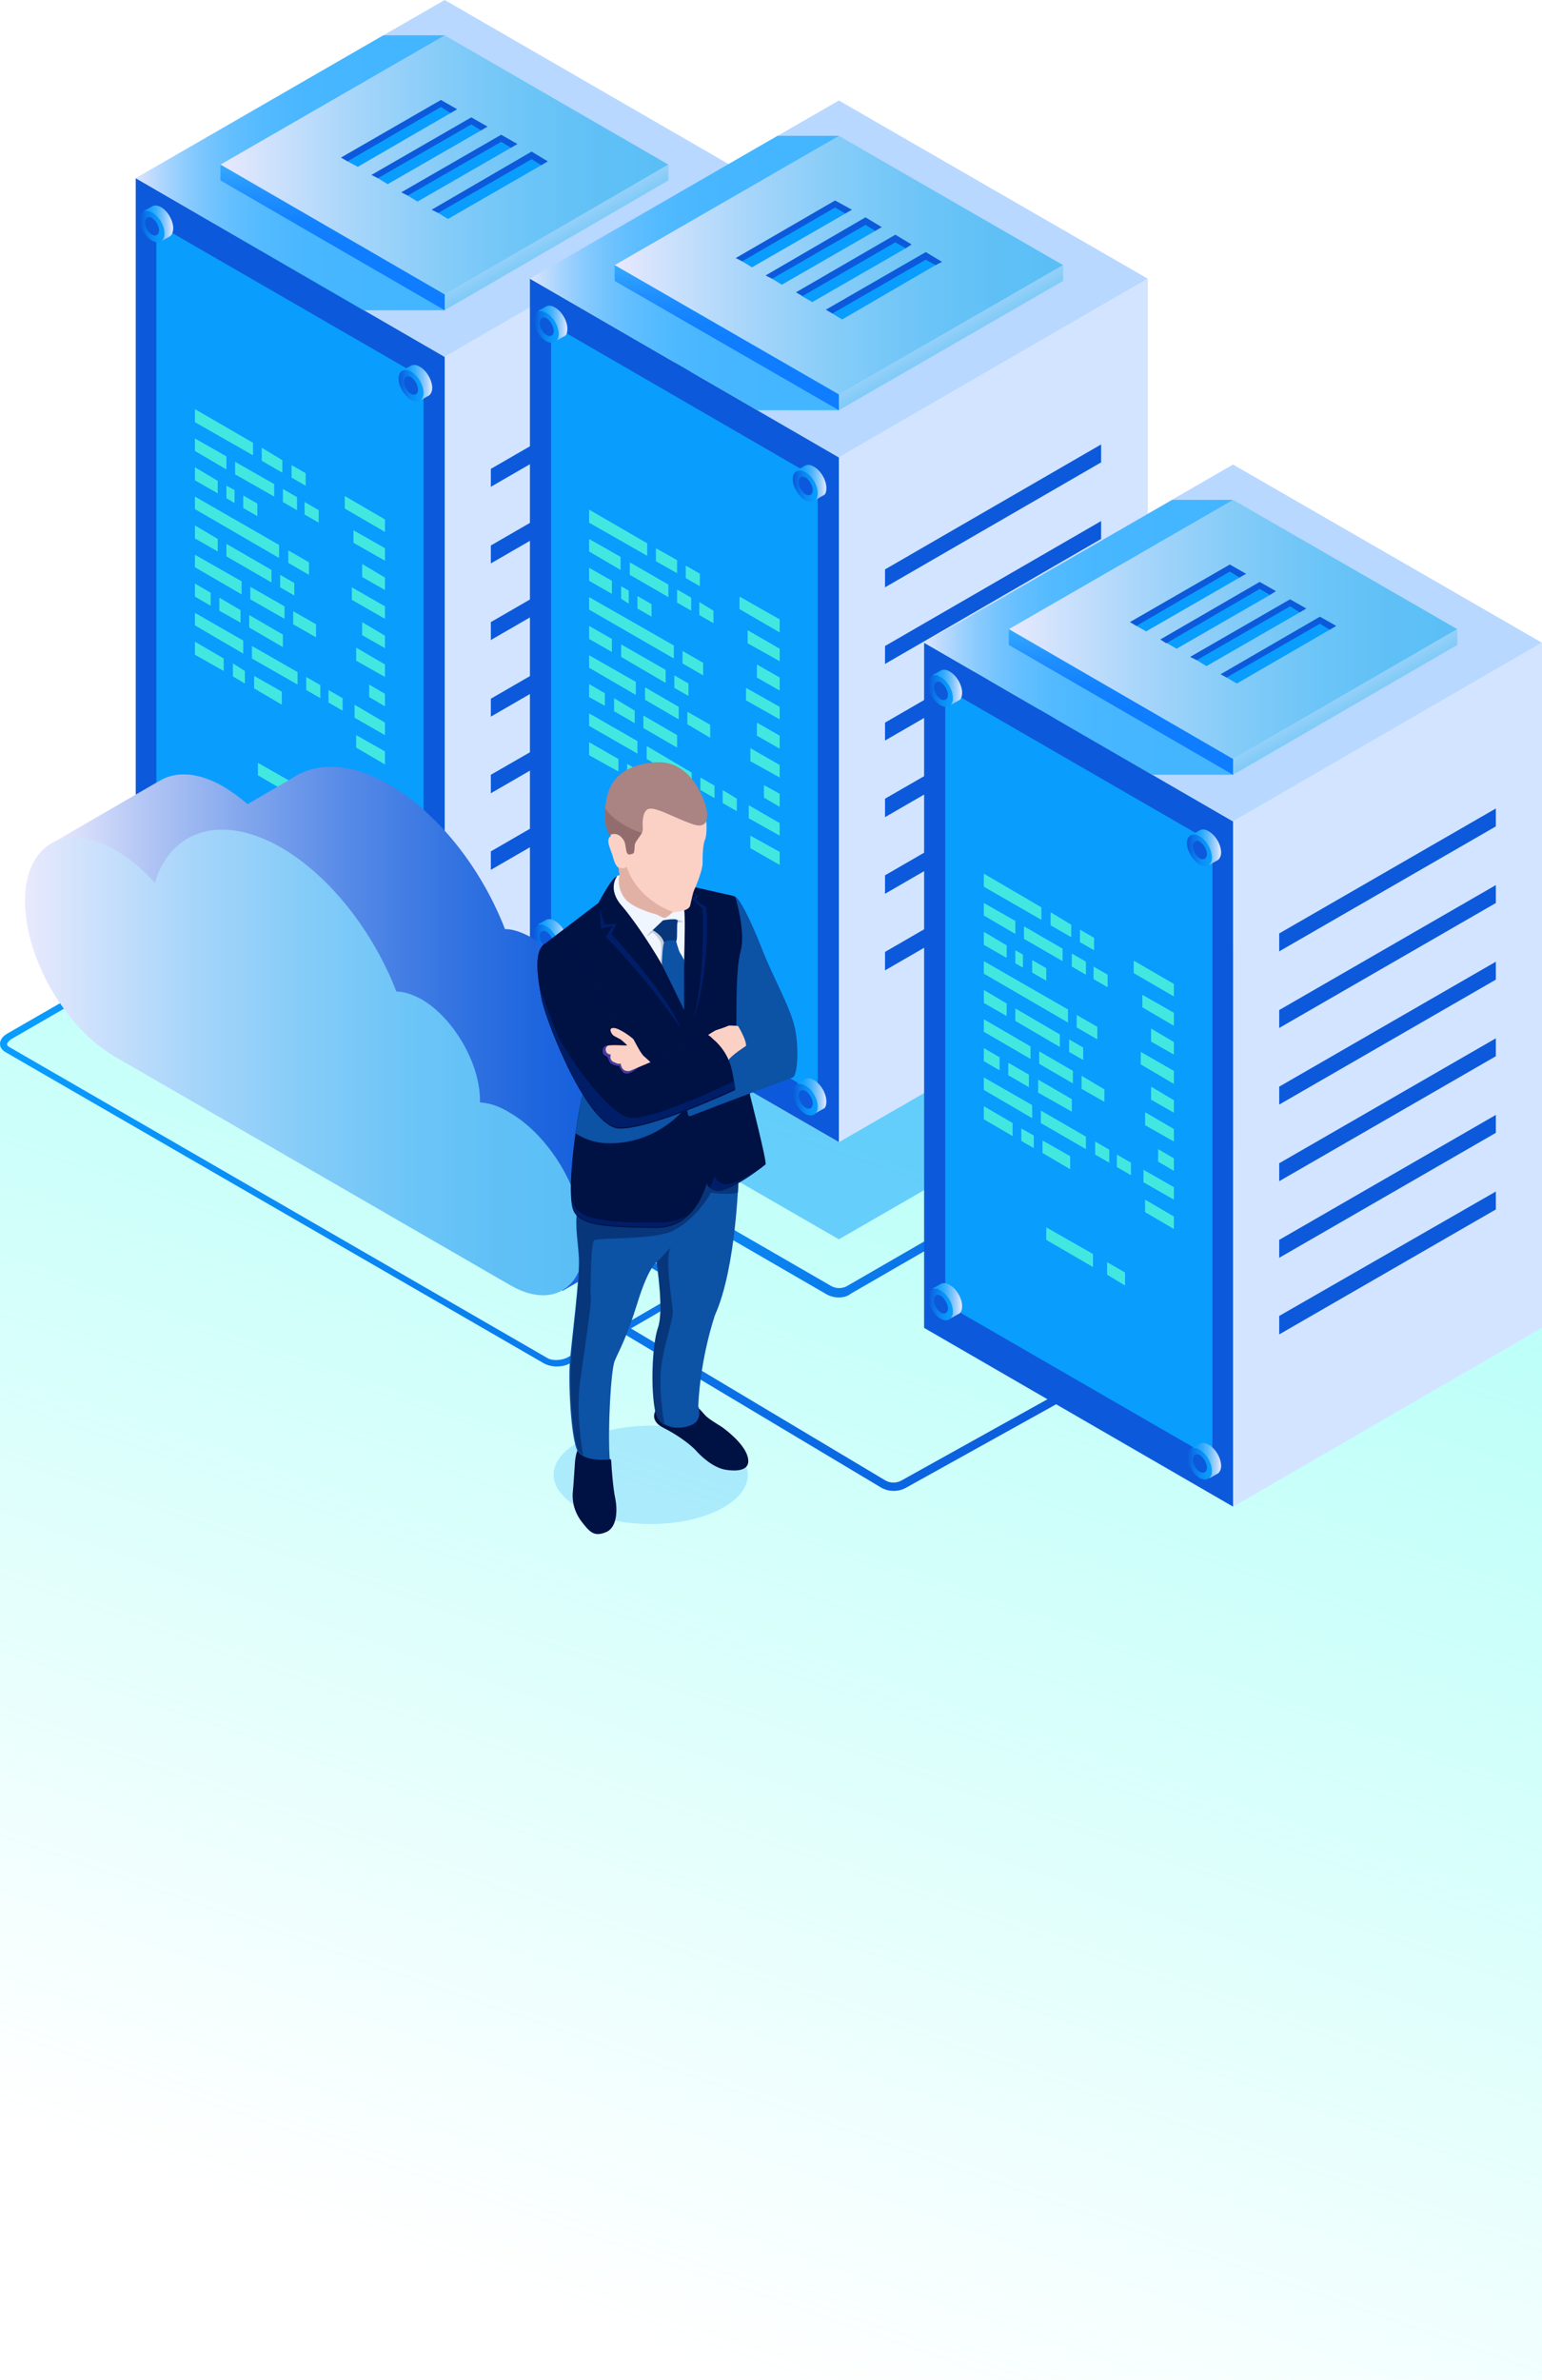 <?xml version="1.0" encoding="utf-8"?>
<!-- Generator: Adobe Illustrator 23.0.3, SVG Export Plug-In . SVG Version: 6.00 Build 0)  -->
<svg version="1.1" id="Ñëîé_1" xmlns="http://www.w3.org/2000/svg" xmlns:xlink="http://www.w3.org/1999/xlink" x="0px" y="0px"
	 viewBox="0 0 284 438" style="enable-background:new 0 0 284 438;" xml:space="preserve">
<style type="text/css">
	.st0{opacity:0.75;fill:url(#SVGID_1_);}
	.st1{fill:url(#SVGID_2_);}
	.st2{fill:#FFFFFF;}
	.st3{fill:#B8D8FF;}
	.st4{fill:#D2E4FF;}
	.st5{fill:#0C5ADB;}
	.st6{fill:#099DFE;}
	.st7{filter:url(#Adobe_OpacityMaskFilter);}
	.st8{filter:url(#Adobe_OpacityMaskFilter_1_);}
	.st9{mask:url(#SVGID_3_);fill:url(#SVGID_4_);}
	.st10{opacity:0.78;fill:url(#SVGID_5_);}
	.st11{fill:url(#SVGID_6_);}
	.st12{fill:url(#SVGID_7_);}
	.st13{fill:url(#SVGID_8_);}
	.st14{fill:#42E8E0;}
	.st15{fill:url(#SVGID_9_);}
	.st16{fill:url(#SVGID_10_);}
	.st17{fill:url(#SVGID_11_);}
	.st18{fill:url(#SVGID_12_);}
	.st19{fill:url(#SVGID_13_);}
	.st20{fill:url(#SVGID_14_);}
	.st21{fill:url(#SVGID_15_);}
	.st22{fill:url(#SVGID_16_);}
	.st23{fill:url(#SVGID_17_);}
	.st24{opacity:0.5;}
	.st25{filter:url(#Adobe_OpacityMaskFilter_2_);}
	.st26{filter:url(#Adobe_OpacityMaskFilter_3_);}
	.st27{mask:url(#SVGID_18_);fill:url(#SVGID_19_);}
	.st28{opacity:0.78;fill:url(#SVGID_20_);}
	.st29{fill:url(#SVGID_21_);}
	.st30{fill:url(#SVGID_22_);}
	.st31{fill:url(#SVGID_23_);}
	.st32{fill:url(#SVGID_24_);}
	.st33{fill:url(#SVGID_25_);}
	.st34{fill:url(#SVGID_26_);}
	.st35{fill:url(#SVGID_27_);}
	.st36{fill:url(#SVGID_28_);}
	.st37{fill:url(#SVGID_29_);}
	.st38{fill:url(#SVGID_30_);}
	.st39{fill:url(#SVGID_31_);}
	.st40{fill:url(#SVGID_32_);}
	.st41{fill:url(#SVGID_33_);}
	.st42{opacity:0.2;fill:#099DFE;}
	.st43{fill:#001144;}
	.st44{fill:#0C52A5;}
	.st45{fill:#08367A;}
	.st46{fill:#001E68;}
	.st47{fill:#F0F6FF;}
	.st48{fill:#FCD1C5;}
	.st49{fill:#24126A;}
	.st50{fill:#453C9E;}
	.st51{fill:#AA8383;}
	.st52{fill:#C4CCD6;}
	.st53{fill:#E2B1A6;}
	.st54{fill:#936D6D;}
	.st55{filter:url(#Adobe_OpacityMaskFilter_4_);}
	.st56{filter:url(#Adobe_OpacityMaskFilter_5_);}
	.st57{mask:url(#SVGID_34_);fill:url(#SVGID_35_);}
	.st58{opacity:0.78;fill:url(#SVGID_36_);}
	.st59{fill:url(#SVGID_37_);}
	.st60{fill:url(#SVGID_38_);}
	.st61{fill:url(#SVGID_39_);}
	.st62{fill:url(#SVGID_40_);}
	.st63{fill:url(#SVGID_41_);}
	.st64{fill:url(#SVGID_42_);}
	.st65{fill:url(#SVGID_43_);}
	.st66{fill:url(#SVGID_44_);}
	.st67{fill:url(#SVGID_45_);}
	.st68{fill:url(#SVGID_46_);}
	.st69{fill:url(#SVGID_47_);}
</style>
<g>
	<linearGradient id="SVGID_1_" gradientUnits="userSpaceOnUse" x1="103.318" y1="426.178" x2="204.693" y2="134.816">
		<stop  offset="0" style="stop-color:#88FFF3;stop-opacity:0"/>
		<stop  offset="0.853" style="stop-color:#88FFF3;stop-opacity:0.853"/>
		<stop  offset="1" style="stop-color:#88FFF3"/>
	</linearGradient>
	<polygon class="st0" points="284,438 284,183.1 153.2,162.8 130.8,110.1 0,192 0,438 	"/>
	<linearGradient id="SVGID_2_" gradientUnits="userSpaceOnUse" x1="4.508587e-05" y1="226.049" x2="197.41" y2="226.049">
		<stop  offset="0" style="stop-color:#099DFE"/>
		<stop  offset="1" style="stop-color:#0C5ADB"/>
	</linearGradient>
	<path class="st1" d="M195.5,256.1L166,272.5c-0.9,0.5-2,0.5-2.9,0l-46.9-28l9.5-5.5c0.9-0.5,1.4-1.2,1.4-1.9c0-0.7-0.4-1.2-1.1-1.6
		l-99.2-57.3c-1.3-0.7-3.5-0.7-4.9,0.2L1.4,190.2c-0.9,0.5-1.4,1.2-1.4,1.9c0,0.7,0.4,1.2,1.1,1.6l99.2,57.3
		c0.6,0.3,1.4,0.5,2.2,0.5c1,0,1.9-0.2,2.7-0.7l9.4-5.5l47.7,28.5c0.7,0.4,1.5,0.6,2.3,0.6c0.8,0,1.6-0.2,2.3-0.6l30.6-17
		C196.8,256.6,196.1,256.4,195.5,256.1z M104.6,249.8c-1.1,0.6-2.8,0.7-3.7,0.2L1.7,192.7c-0.2-0.1-0.4-0.3-0.4-0.5
		c0-0.2,0.2-0.5,0.7-0.9l20.6-11.9c0.6-0.3,1.4-0.5,2.1-0.5c0.6,0,1.1,0.1,1.5,0.3l99.2,57.3c0.2,0.1,0.4,0.3,0.4,0.5
		c0,0.2-0.2,0.5-0.7,0.9L104.6,249.8z"/>
	<polygon class="st2" points="228,276.7 284,244.4 227.1,211.6 171.1,243.9 	"/>
	<g>
		<polygon class="st3" points="81.9,65.7 25,32.8 81.9,0 138.7,32.8 		"/>
		<polygon class="st2" points="81.9,191.8 25,158.9 81.9,126.1 138.7,158.9 		"/>
		<polygon class="st4" points="138.7,32.8 138.7,158.9 81.9,191.8 81.9,65.7 		"/>
		<polygon class="st5" points="25,32.8 25,158.9 81.9,191.8 81.9,65.7 		"/>
		<g>
			<polygon class="st6" points="28.8,41.2 28.8,154.5 78,182.9 78,69.6 			"/>
		</g>
		<polygon class="st5" points="130.2,63.3 130.2,66.6 90.4,89.6 90.4,86.3 		"/>
		<polygon class="st5" points="130.2,77.4 130.2,80.7 90.4,103.7 90.4,100.4 		"/>
		<polygon class="st5" points="130.2,91.5 130.2,94.8 90.4,117.8 90.4,114.5 		"/>
		<polygon class="st5" points="130.2,105.6 130.2,108.9 90.4,131.9 90.4,128.6 		"/>
		<polygon class="st5" points="130.2,119.7 130.2,123 90.4,146 90.4,142.6 		"/>
		<polygon class="st5" points="130.2,133.7 130.2,137.1 90.4,160.1 90.4,156.7 		"/>
		<defs>
			<filter id="Adobe_OpacityMaskFilter" filterUnits="userSpaceOnUse" x="25" y="6.5" width="56.9" height="50.6">
				<feFlood  style="flood-color:white;flood-opacity:1" result="back"/>
				<feBlend  in="SourceGraphic" in2="back" mode="normal"/>
			</filter>
		</defs>
		<mask maskUnits="userSpaceOnUse" x="25" y="6.5" width="56.9" height="50.6" id="SVGID_3_">
			<g class="st7">
				<defs>
					<filter id="Adobe_OpacityMaskFilter_1_" filterUnits="userSpaceOnUse" x="25" y="6.5" width="56.9" height="50.6">
						<feFlood  style="flood-color:white;flood-opacity:1" result="back"/>
						<feBlend  in="SourceGraphic" in2="back" mode="normal"/>
					</filter>
				</defs>
				<mask maskUnits="userSpaceOnUse" x="25" y="6.5" width="56.9" height="50.6" id="SVGID_3_">
					<g class="st8">
					</g>
				</mask>
				
					<linearGradient id="SVGID_4_" gradientUnits="userSpaceOnUse" x1="-3303.251" y1="31.775" x2="-3246.366" y2="31.775" gradientTransform="matrix(1 0 0 1 3328.226 0)">
					<stop  offset="0" style="stop-color:#000000"/>
					<stop  offset="4.693538e-02" style="stop-color:#2F2F2F"/>
					<stop  offset="9.814870e-02" style="stop-color:#5A5A5A"/>
					<stop  offset="0.155" style="stop-color:#828282"/>
					<stop  offset="0.216" style="stop-color:#A4A4A4"/>
					<stop  offset="0.283" style="stop-color:#C0C0C0"/>
					<stop  offset="0.357" style="stop-color:#D7D7D7"/>
					<stop  offset="0.442" style="stop-color:#E9E9E9"/>
					<stop  offset="0.544" style="stop-color:#F6F6F6"/>
					<stop  offset="0.681" style="stop-color:#FDFDFD"/>
					<stop  offset="1" style="stop-color:#FFFFFF"/>
				</linearGradient>
				<polygon class="st9" points="81.9,57.1 66.9,57.1 25,32.8 70.6,6.5 81.9,6.5 				"/>
			</g>
		</mask>
		
			<linearGradient id="SVGID_5_" gradientUnits="userSpaceOnUse" x1="-3303.251" y1="31.775" x2="-3246.366" y2="31.775" gradientTransform="matrix(1 0 0 1 3328.226 0)">
			<stop  offset="0" style="stop-color:#E9E9FD"/>
			<stop  offset="4.433888e-02" style="stop-color:#C7DEFD"/>
			<stop  offset="0.103" style="stop-color:#A0D3FE"/>
			<stop  offset="0.168" style="stop-color:#7EC8FE"/>
			<stop  offset="0.238" style="stop-color:#62BFFE"/>
			<stop  offset="0.317" style="stop-color:#4BB8FF"/>
			<stop  offset="0.407" style="stop-color:#39B3FF"/>
			<stop  offset="0.516" style="stop-color:#2CAFFF"/>
			<stop  offset="0.662" style="stop-color:#25ADFF"/>
			<stop  offset="1" style="stop-color:#23ACFF"/>
		</linearGradient>
		<polygon class="st10" points="81.9,57.1 66.9,57.1 25,32.8 70.6,6.5 81.9,6.5 		"/>
		<g>
			
				<linearGradient id="SVGID_6_" gradientUnits="userSpaceOnUse" x1="-3287.641" y1="30.326" x2="-3205.093" y2="30.326" gradientTransform="matrix(1 0 0 1 3328.226 0)">
				<stop  offset="0" style="stop-color:#E9E9FD"/>
				<stop  offset="0.103" style="stop-color:#D0E2FC"/>
				<stop  offset="0.302" style="stop-color:#A6D5FA"/>
				<stop  offset="0.497" style="stop-color:#85CCF8"/>
				<stop  offset="0.682" style="stop-color:#6DC5F7"/>
				<stop  offset="0.854" style="stop-color:#5FC0F6"/>
				<stop  offset="1" style="stop-color:#5ABFF6"/>
			</linearGradient>
			<polygon class="st11" points="81.9,54.2 40.6,30.3 81.9,6.5 123.1,30.3 			"/>
			
				<linearGradient id="SVGID_7_" gradientUnits="userSpaceOnUse" x1="-3220.402" y1="52.991" x2="-3230.437" y2="35.471" gradientTransform="matrix(1 0 0 1 3328.226 0)">
				<stop  offset="0" style="stop-color:#5ABFF6"/>
				<stop  offset="0.146" style="stop-color:#5FC0F6"/>
				<stop  offset="0.318" style="stop-color:#6DC5F7"/>
				<stop  offset="0.503" style="stop-color:#85CCF8"/>
				<stop  offset="0.698" style="stop-color:#A6D5FA"/>
				<stop  offset="0.897" style="stop-color:#D0E2FC"/>
				<stop  offset="1" style="stop-color:#E9E9FD"/>
			</linearGradient>
			<polygon class="st12" points="123.1,30.3 123.1,33.2 81.9,57.1 81.9,54.2 			"/>
			
				<linearGradient id="SVGID_8_" gradientUnits="userSpaceOnUse" x1="-3267.004" y1="44.678" x2="-3267.004" y2="17.95" gradientTransform="matrix(1 0 0 1 3328.226 0)">
				<stop  offset="0" style="stop-color:#0F7DFF"/>
				<stop  offset="0.154" style="stop-color:#1382FF"/>
				<stop  offset="0.336" style="stop-color:#2090FF"/>
				<stop  offset="0.531" style="stop-color:#34A8FF"/>
				<stop  offset="0.737" style="stop-color:#51C9FF"/>
				<stop  offset="0.948" style="stop-color:#76F3FF"/>
				<stop  offset="1" style="stop-color:#80FFFF"/>
			</linearGradient>
			<polygon class="st13" points="40.6,30.3 40.6,33.2 81.9,57.1 81.9,54.2 			"/>
		</g>
		<polygon class="st6" points="65.9,30.7 64,29.7 64.2,28.8 81.1,18.9 83.5,20 83,20.8 		"/>
		<polygon class="st5" points="81.2,19.7 83,20.8 84.2,20.1 81.2,18.4 62.8,29 64,29.7 		"/>
		<polygon class="st6" points="71.4,33.9 69.6,32.8 69.7,32 86.7,22.1 89,23.2 88.6,24 		"/>
		<polygon class="st5" points="86.8,22.9 88.6,24 89.8,23.3 86.8,21.6 68.4,32.2 69.6,32.8 		"/>
		<polygon class="st6" points="76.9,37.1 75.1,36 75.3,35.2 92.2,25.3 94.6,26.4 94.1,27.2 		"/>
		<polygon class="st5" points="92.3,26.1 94.1,27.2 95.3,26.5 92.3,24.8 73.9,35.4 75.1,36 		"/>
		<polygon class="st6" points="82.5,40.3 80.7,39.2 80.8,38.4 97.8,28.5 100.1,29.6 99.7,30.4 		"/>
		<polygon class="st5" points="97.9,29.3 99.7,30.4 100.9,29.7 97.9,27.9 79.5,38.6 80.7,39.2 		"/>
		<g>
			<polygon class="st14" points="46.6,83.8 35.9,77.7 35.9,75.3 46.6,81.5 			"/>
			<polygon class="st14" points="52,87 48.2,84.8 48.2,82.4 52,84.7 			"/>
			<polygon class="st14" points="56.3,89.4 53.7,87.9 53.7,85.6 56.3,87.1 			"/>
			<polygon class="st14" points="41.7,86.4 35.9,83 35.9,80.7 41.7,84 			"/>
			<polygon class="st14" points="50.5,91.4 43.3,87.3 43.3,85 50.5,89.1 			"/>
			<polygon class="st14" points="54.7,93.9 52.1,92.4 52.1,90 54.7,91.5 			"/>
			<polygon class="st14" points="58.7,96.2 56.1,94.7 56.1,92.4 58.7,93.9 			"/>
			<polygon class="st14" points="40.1,90.8 35.9,88.4 35.9,86 40.1,88.5 			"/>
			<polygon class="st14" points="43.2,92.6 41.7,91.7 41.7,89.4 43.2,90.2 			"/>
			<polygon class="st14" points="47.4,95 44.8,93.5 44.8,91.2 47.4,92.7 			"/>
			<polygon class="st14" points="51.4,102.7 35.9,93.7 35.9,91.4 51.4,100.3 			"/>
			<polygon class="st14" points="56.9,105.8 53.1,103.6 53.1,101.3 56.9,103.5 			"/>
			<polygon class="st14" points="40.1,101.5 35.9,99.1 35.9,96.7 40.1,99.2 			"/>
			<polygon class="st14" points="50,107.2 41.7,102.4 41.7,100.1 50,104.9 			"/>
			<polygon class="st14" points="54.2,109.6 51.6,108.1 51.6,105.8 54.2,107.3 			"/>
			<polygon class="st14" points="44.5,109.4 35.9,104.4 35.9,102.1 44.5,107 			"/>
			<polygon class="st14" points="52.4,113.9 46.1,110.3 46.1,108 52.4,111.6 			"/>
			<polygon class="st14" points="58.2,117.3 54,114.9 54,112.5 58.2,114.9 			"/>
			<polygon class="st14" points="38.8,111.5 35.9,109.8 35.9,107.4 38.8,109.1 			"/>
			<polygon class="st14" points="44.3,114.6 40.4,112.4 40.4,110 44.3,112.3 			"/>
			<polygon class="st14" points="52.1,119.1 45.9,115.5 45.9,113.2 52.1,116.8 			"/>
			<polygon class="st14" points="44.8,120.3 35.9,115.1 35.9,112.8 44.8,117.9 			"/>
			<polygon class="st14" points="54.8,126 46.4,121.2 46.4,118.9 54.8,123.7 			"/>
			<polygon class="st14" points="59,128.5 56.4,127 56.4,124.6 59,126.1 			"/>
			<polygon class="st14" points="63.1,130.8 60.5,129.3 60.5,127 63.1,128.5 			"/>
			<polygon class="st14" points="41.2,123.5 35.9,120.5 35.9,118.1 41.2,121.2 			"/>
			<polygon class="st14" points="63.5,93.6 70.9,97.9 70.9,95.6 63.5,91.3 			"/>
			<polygon class="st14" points="65.1,99.9 70.9,103.2 70.9,100.9 65.1,97.6 			"/>
			<polygon class="st14" points="66.7,106.2 70.9,108.6 70.9,106.3 66.7,103.8 			"/>
			<polygon class="st14" points="64.8,110.4 70.9,113.9 70.9,111.6 64.8,108.1 			"/>
			<polygon class="st14" points="66.7,116.9 70.9,119.3 70.9,117 66.7,114.5 			"/>
			<polygon class="st14" points="65.6,121.6 70.9,124.6 70.9,122.3 65.6,119.2 			"/>
			<polygon class="st14" points="68,128.3 70.9,130 70.9,127.7 68,126 			"/>
			<polygon class="st14" points="65.3,132.1 70.9,135.3 70.9,133 65.3,129.7 			"/>
			<polygon class="st14" points="65.6,137.6 70.9,140.7 70.9,138.3 65.6,135.3 			"/>
			<polygon class="st14" points="45.1,125.8 42.9,124.5 42.9,122.1 45.1,123.5 			"/>
			<polygon class="st14" points="51.9,129.7 46.8,126.7 46.8,124.4 51.9,127.3 			"/>
			<polygon class="st14" points="56.1,147.7 47.5,142.7 47.5,140.4 56.1,145.3 			"/>
			<polygon class="st14" points="62,151.1 58.6,149.1 58.6,146.8 62,148.7 			"/>
		</g>
		<g>
			
				<linearGradient id="SVGID_9_" gradientUnits="userSpaceOnUse" x1="-23.128" y1="70.433" x2="-17.654" y2="70.433" gradientTransform="matrix(1 0 0 1 97.26 0)">
				<stop  offset="0" style="stop-color:#099DFE"/>
				<stop  offset="0.113" style="stop-color:#0E9FFE"/>
				<stop  offset="0.246" style="stop-color:#1CA4FE"/>
				<stop  offset="0.389" style="stop-color:#34ACFE"/>
				<stop  offset="0.54" style="stop-color:#55B7FE"/>
				<stop  offset="0.697" style="stop-color:#80C5FD"/>
				<stop  offset="0.855" style="stop-color:#B3D7FD"/>
				<stop  offset="1" style="stop-color:#E9E9FD"/>
			</linearGradient>
			<path class="st15" d="M79.6,71.4c0-1.4-1-3.2-2.3-3.9c-0.6-0.4-1.2-0.4-1.6-0.2l0,0l-1.6,0.9l1,0c0,0.1,0,0.3,0,0.5
				c0,1.4,1,3.2,2.3,3.9c0.2,0.1,0.3,0.2,0.5,0.2l-0.5,0.9l1.6-0.9l0,0C79.3,72.6,79.6,72.1,79.6,71.4z"/>
			
				<linearGradient id="SVGID_10_" gradientUnits="userSpaceOnUse" x1="-23.794" y1="70.99" x2="-19.268" y2="70.99" gradientTransform="matrix(1 0 0 1 97.26 0)">
				<stop  offset="0" style="stop-color:#0C5ADB"/>
				<stop  offset="0.226" style="stop-color:#0B72E8"/>
				<stop  offset="0.51" style="stop-color:#0A8AF4"/>
				<stop  offset="0.775" style="stop-color:#0998FB"/>
				<stop  offset="1" style="stop-color:#099DFE"/>
			</linearGradient>
			<path class="st16" d="M78,72.3c0,1.4-1,2-2.3,1.3c-1.2-0.7-2.3-2.5-2.3-3.9c0-1.4,1-2,2.3-1.3C77,69.1,78,70.9,78,72.3z"/>
			<path class="st5" d="M77,71.7c0,0.8-0.6,1.2-1.3,0.8c-0.7-0.4-1.3-1.4-1.3-2.3c0-0.8,0.6-1.2,1.3-0.8C76.4,69.9,77,70.9,77,71.7z
				"/>
		</g>
		<g>
			
				<linearGradient id="SVGID_11_" gradientUnits="userSpaceOnUse" x1="-23.128" y1="183.334" x2="-17.654" y2="183.334" gradientTransform="matrix(1 0 0 1 97.26 0)">
				<stop  offset="0" style="stop-color:#099DFE"/>
				<stop  offset="0.113" style="stop-color:#0E9FFE"/>
				<stop  offset="0.246" style="stop-color:#1CA4FE"/>
				<stop  offset="0.389" style="stop-color:#34ACFE"/>
				<stop  offset="0.54" style="stop-color:#55B7FE"/>
				<stop  offset="0.697" style="stop-color:#80C5FD"/>
				<stop  offset="0.855" style="stop-color:#B3D7FD"/>
				<stop  offset="1" style="stop-color:#E9E9FD"/>
			</linearGradient>
			<path class="st17" d="M79.6,184.3c0-1.4-1-3.2-2.3-3.9c-0.6-0.4-1.2-0.4-1.6-0.2l0,0l-1.6,0.9l1,0c0,0.1,0,0.3,0,0.5
				c0,1.4,1,3.2,2.3,3.9c0.2,0.1,0.3,0.2,0.5,0.2l-0.5,0.9l1.6-0.9l0,0C79.3,185.5,79.6,185,79.6,184.3z"/>
			
				<linearGradient id="SVGID_12_" gradientUnits="userSpaceOnUse" x1="-23.794" y1="183.892" x2="-19.268" y2="183.892" gradientTransform="matrix(1 0 0 1 97.26 0)">
				<stop  offset="0" style="stop-color:#0C5ADB"/>
				<stop  offset="0.226" style="stop-color:#0B72E8"/>
				<stop  offset="0.51" style="stop-color:#0A8AF4"/>
				<stop  offset="0.775" style="stop-color:#0998FB"/>
				<stop  offset="1" style="stop-color:#099DFE"/>
			</linearGradient>
			<path class="st18" d="M78,185.2c0,1.4-1,2-2.3,1.3c-1.2-0.7-2.3-2.5-2.3-3.9c0-1.4,1-2,2.3-1.3C77,182,78,183.8,78,185.2z"/>
			<path class="st5" d="M77,184.6c0,0.8-0.6,1.2-1.3,0.8c-0.7-0.4-1.3-1.4-1.3-2.3s0.6-1.2,1.3-0.8C76.4,182.8,77,183.8,77,184.6z"
				/>
		</g>
		<g>
			
				<linearGradient id="SVGID_13_" gradientUnits="userSpaceOnUse" x1="-70.836" y1="154.021" x2="-65.362" y2="154.021" gradientTransform="matrix(1 0 0 1 97.26 0)">
				<stop  offset="0" style="stop-color:#099DFE"/>
				<stop  offset="0.113" style="stop-color:#0E9FFE"/>
				<stop  offset="0.246" style="stop-color:#1CA4FE"/>
				<stop  offset="0.389" style="stop-color:#34ACFE"/>
				<stop  offset="0.54" style="stop-color:#55B7FE"/>
				<stop  offset="0.697" style="stop-color:#80C5FD"/>
				<stop  offset="0.855" style="stop-color:#B3D7FD"/>
				<stop  offset="1" style="stop-color:#E9E9FD"/>
			</linearGradient>
			<path class="st19" d="M31.9,154.9c0-1.4-1-3.2-2.3-3.9c-0.6-0.4-1.2-0.4-1.6-0.2l0,0l-1.6,0.9l1,0c0,0.1,0,0.3,0,0.5
				c0,1.4,1,3.2,2.3,3.9c0.2,0.1,0.3,0.2,0.5,0.2l-0.5,0.9l1.6-0.9l0,0C31.6,156.2,31.9,155.7,31.9,154.9z"/>
			
				<linearGradient id="SVGID_14_" gradientUnits="userSpaceOnUse" x1="-71.502" y1="154.579" x2="-66.976" y2="154.579" gradientTransform="matrix(1 0 0 1 97.26 0)">
				<stop  offset="0" style="stop-color:#0C5ADB"/>
				<stop  offset="0.226" style="stop-color:#0B72E8"/>
				<stop  offset="0.51" style="stop-color:#0A8AF4"/>
				<stop  offset="0.775" style="stop-color:#0998FB"/>
				<stop  offset="1" style="stop-color:#099DFE"/>
			</linearGradient>
			<path class="st20" d="M30.3,155.9c0,1.4-1,2-2.3,1.3c-1.2-0.7-2.3-2.5-2.3-3.9c0-1.4,1-2,2.3-1.3
				C29.3,152.7,30.3,154.4,30.3,155.9z"/>
			<path class="st5" d="M29.3,155.3c0,0.8-0.6,1.2-1.3,0.8c-0.7-0.4-1.3-1.4-1.3-2.3c0-0.8,0.6-1.2,1.3-0.8
				C28.7,153.5,29.3,154.5,29.3,155.3z"/>
		</g>
		<g>
			
				<linearGradient id="SVGID_15_" gradientUnits="userSpaceOnUse" x1="-70.836" y1="41.12" x2="-65.362" y2="41.12" gradientTransform="matrix(1 0 0 1 97.26 0)">
				<stop  offset="0" style="stop-color:#099DFE"/>
				<stop  offset="0.113" style="stop-color:#0E9FFE"/>
				<stop  offset="0.246" style="stop-color:#1CA4FE"/>
				<stop  offset="0.389" style="stop-color:#34ACFE"/>
				<stop  offset="0.54" style="stop-color:#55B7FE"/>
				<stop  offset="0.697" style="stop-color:#80C5FD"/>
				<stop  offset="0.855" style="stop-color:#B3D7FD"/>
				<stop  offset="1" style="stop-color:#E9E9FD"/>
			</linearGradient>
			<path class="st21" d="M31.9,42c0-1.4-1-3.2-2.3-3.9C29,37.8,28.4,37.7,28,38l0,0l-1.6,0.9l1,0c0,0.1,0,0.3,0,0.5
				c0,1.4,1,3.2,2.3,3.9c0.2,0.1,0.3,0.2,0.5,0.2l-0.5,0.9l1.6-0.9l0,0C31.6,43.3,31.9,42.8,31.9,42z"/>
			
				<linearGradient id="SVGID_16_" gradientUnits="userSpaceOnUse" x1="-71.502" y1="41.677" x2="-66.976" y2="41.677" gradientTransform="matrix(1 0 0 1 97.26 0)">
				<stop  offset="0" style="stop-color:#0C5ADB"/>
				<stop  offset="0.226" style="stop-color:#0B72E8"/>
				<stop  offset="0.51" style="stop-color:#0A8AF4"/>
				<stop  offset="0.775" style="stop-color:#0998FB"/>
				<stop  offset="1" style="stop-color:#099DFE"/>
			</linearGradient>
			<path class="st22" d="M30.3,43c0,1.4-1,2-2.3,1.3c-1.2-0.7-2.3-2.5-2.3-3.9c0-1.4,1-2,2.3-1.3C29.3,39.8,30.3,41.5,30.3,43z"/>
			<path class="st5" d="M29.3,42.4c0,0.8-0.6,1.2-1.3,0.8c-0.7-0.4-1.3-1.4-1.3-2.3c0-0.8,0.6-1.2,1.3-0.8
				C28.7,40.6,29.3,41.6,29.3,42.4z"/>
		</g>
	</g>
	<g>
		<polygon class="st3" points="154.5,84.2 97.6,51.3 154.5,18.5 211.4,51.3 		"/>
		
			<linearGradient id="SVGID_17_" gradientUnits="userSpaceOnUse" x1="-3239.363" y1="200.293" x2="-3108.113" y2="200.293" gradientTransform="matrix(1 0 0 1 3328.226 0)">
			<stop  offset="0" style="stop-color:#099DFE"/>
			<stop  offset="1" style="stop-color:#0C5ADB"/>
		</linearGradient>
		<path class="st23" d="M154.5,238.8c-0.8,0-1.6-0.2-2.3-0.6L90,202.2c-0.7-0.4-1.1-1.1-1.1-1.9s0.4-1.5,1.1-1.9l62.2-35.9
			c1.4-0.8,3.1-0.8,4.5,0l62.2,35.9c0.7,0.4,1.1,1.1,1.1,1.9s-0.4,1.5-1.1,1.9l-62.2,35.9C156.1,238.6,155.3,238.8,154.5,238.8z
			 M154.5,163.5c-0.5,0-1,0.1-1.4,0.4l-62.2,35.9c-0.3,0.2-0.3,0.4-0.3,0.5s0,0.4,0.3,0.5l62.2,35.9c0.9,0.5,2,0.5,2.9,0l62.2-35.9
			c0.3-0.2,0.3-0.4,0.3-0.5s0-0.4-0.3-0.5l-62.2-35.9C155.5,163.6,155,163.5,154.5,163.5z"/>
		<g class="st24">
			<polygon class="st6" points="154.5,228.1 106.3,200.3 154.5,172.5 202.7,200.3 			"/>
		</g>
		<polygon class="st2" points="154.5,210.2 97.6,177.4 154.5,144.6 211.4,177.4 		"/>
		<polygon class="st4" points="211.4,51.3 211.4,177.4 154.5,210.2 154.5,84.2 		"/>
		<polygon class="st5" points="97.6,51.3 97.6,177.4 154.5,210.2 154.5,84.2 		"/>
		<g>
			<polygon class="st6" points="101.5,59.7 101.5,173 150.6,201.4 150.6,88.1 			"/>
		</g>
		<polygon class="st5" points="202.8,81.8 202.8,85.1 163,108.1 163,104.8 		"/>
		<polygon class="st5" points="202.8,95.9 202.8,99.2 163,122.2 163,118.9 		"/>
		<polygon class="st5" points="202.8,110 202.8,113.3 163,136.3 163,133 		"/>
		<polygon class="st5" points="202.8,124.1 202.8,127.4 163,150.4 163,147 		"/>
		<polygon class="st5" points="202.8,138.1 202.8,141.5 163,164.5 163,161.1 		"/>
		<polygon class="st5" points="202.8,152.2 202.8,155.6 163,178.6 163,175.2 		"/>
		<defs>
			<filter id="Adobe_OpacityMaskFilter_2_" filterUnits="userSpaceOnUse" x="97.6" y="25" width="56.9" height="50.6">
				<feFlood  style="flood-color:white;flood-opacity:1" result="back"/>
				<feBlend  in="SourceGraphic" in2="back" mode="normal"/>
			</filter>
		</defs>
		<mask maskUnits="userSpaceOnUse" x="97.6" y="25" width="56.9" height="50.6" id="SVGID_18_">
			<g class="st25">
				<defs>
					<filter id="Adobe_OpacityMaskFilter_3_" filterUnits="userSpaceOnUse" x="97.6" y="25" width="56.9" height="50.6">
						<feFlood  style="flood-color:white;flood-opacity:1" result="back"/>
						<feBlend  in="SourceGraphic" in2="back" mode="normal"/>
					</filter>
				</defs>
				<mask maskUnits="userSpaceOnUse" x="97.6" y="25" width="56.9" height="50.6" id="SVGID_18_">
					<g class="st26">
					</g>
				</mask>
				
					<linearGradient id="SVGID_19_" gradientUnits="userSpaceOnUse" x1="-3230.623" y1="50.26" x2="-3173.738" y2="50.26" gradientTransform="matrix(1 0 0 1 3328.226 0)">
					<stop  offset="0" style="stop-color:#000000"/>
					<stop  offset="4.693538e-02" style="stop-color:#2F2F2F"/>
					<stop  offset="9.814870e-02" style="stop-color:#5A5A5A"/>
					<stop  offset="0.155" style="stop-color:#828282"/>
					<stop  offset="0.216" style="stop-color:#A4A4A4"/>
					<stop  offset="0.283" style="stop-color:#C0C0C0"/>
					<stop  offset="0.357" style="stop-color:#D7D7D7"/>
					<stop  offset="0.442" style="stop-color:#E9E9E9"/>
					<stop  offset="0.544" style="stop-color:#F6F6F6"/>
					<stop  offset="0.681" style="stop-color:#FDFDFD"/>
					<stop  offset="1" style="stop-color:#FFFFFF"/>
				</linearGradient>
				<polygon class="st27" points="154.5,75.5 139.5,75.5 97.6,51.3 143.2,25 154.5,25 				"/>
			</g>
		</mask>
		
			<linearGradient id="SVGID_20_" gradientUnits="userSpaceOnUse" x1="-3230.623" y1="50.26" x2="-3173.738" y2="50.26" gradientTransform="matrix(1 0 0 1 3328.226 0)">
			<stop  offset="0" style="stop-color:#E9E9FD"/>
			<stop  offset="4.433888e-02" style="stop-color:#C7DEFD"/>
			<stop  offset="0.103" style="stop-color:#A0D3FE"/>
			<stop  offset="0.168" style="stop-color:#7EC8FE"/>
			<stop  offset="0.238" style="stop-color:#62BFFE"/>
			<stop  offset="0.317" style="stop-color:#4BB8FF"/>
			<stop  offset="0.407" style="stop-color:#39B3FF"/>
			<stop  offset="0.516" style="stop-color:#2CAFFF"/>
			<stop  offset="0.662" style="stop-color:#25ADFF"/>
			<stop  offset="1" style="stop-color:#23ACFF"/>
		</linearGradient>
		<polygon class="st28" points="154.5,75.5 139.5,75.5 97.6,51.3 143.2,25 154.5,25 		"/>
		<g>
			
				<linearGradient id="SVGID_21_" gradientUnits="userSpaceOnUse" x1="-3215.012" y1="48.811" x2="-3132.464" y2="48.811" gradientTransform="matrix(1 0 0 1 3328.226 0)">
				<stop  offset="0" style="stop-color:#E9E9FD"/>
				<stop  offset="0.103" style="stop-color:#D0E2FC"/>
				<stop  offset="0.302" style="stop-color:#A6D5FA"/>
				<stop  offset="0.497" style="stop-color:#85CCF8"/>
				<stop  offset="0.682" style="stop-color:#6DC5F7"/>
				<stop  offset="0.854" style="stop-color:#5FC0F6"/>
				<stop  offset="1" style="stop-color:#5ABFF6"/>
			</linearGradient>
			<polygon class="st29" points="154.5,72.6 113.2,48.8 154.5,25 195.8,48.8 			"/>
			
				<linearGradient id="SVGID_22_" gradientUnits="userSpaceOnUse" x1="-3147.774" y1="71.476" x2="-3157.808" y2="53.956" gradientTransform="matrix(1 0 0 1 3328.226 0)">
				<stop  offset="0" style="stop-color:#5ABFF6"/>
				<stop  offset="0.146" style="stop-color:#5FC0F6"/>
				<stop  offset="0.318" style="stop-color:#6DC5F7"/>
				<stop  offset="0.503" style="stop-color:#85CCF8"/>
				<stop  offset="0.698" style="stop-color:#A6D5FA"/>
				<stop  offset="0.897" style="stop-color:#D0E2FC"/>
				<stop  offset="1" style="stop-color:#E9E9FD"/>
			</linearGradient>
			<polygon class="st30" points="195.8,48.8 195.8,51.7 154.5,75.5 154.5,72.6 			"/>
			
				<linearGradient id="SVGID_23_" gradientUnits="userSpaceOnUse" x1="-3194.375" y1="63.163" x2="-3194.375" y2="36.435" gradientTransform="matrix(1 0 0 1 3328.226 0)">
				<stop  offset="0" style="stop-color:#0F7DFF"/>
				<stop  offset="0.154" style="stop-color:#1382FF"/>
				<stop  offset="0.336" style="stop-color:#2090FF"/>
				<stop  offset="0.531" style="stop-color:#34A8FF"/>
				<stop  offset="0.737" style="stop-color:#51C9FF"/>
				<stop  offset="0.948" style="stop-color:#76F3FF"/>
				<stop  offset="1" style="stop-color:#80FFFF"/>
			</linearGradient>
			<polygon class="st31" points="113.2,48.8 113.2,51.7 154.5,75.5 154.5,72.6 			"/>
		</g>
		<polygon class="st6" points="138.5,49.2 136.7,48.1 136.8,47.3 153.8,37.4 156.1,38.5 155.7,39.3 		"/>
		<polygon class="st5" points="153.8,38.2 155.7,39.3 156.9,38.6 153.8,36.9 135.5,47.5 136.7,48.1 		"/>
		<polygon class="st6" points="144,52.4 142.2,51.3 142.4,50.5 159.3,40.6 161.7,41.7 161.2,42.5 		"/>
		<polygon class="st5" points="159.4,41.4 161.2,42.5 162.4,41.8 159.4,40 141,50.7 142.2,51.3 		"/>
		<polygon class="st6" points="149.6,55.6 147.7,54.5 147.9,53.7 164.9,43.8 167.2,44.9 166.8,45.7 		"/>
		<polygon class="st5" points="164.9,44.6 166.8,45.7 167.9,45 164.9,43.2 146.6,53.8 147.8,54.5 		"/>
		<polygon class="st6" points="155.1,58.8 153.3,57.7 153.4,56.9 170.4,47 172.8,48.1 172.3,48.8 		"/>
		<polygon class="st5" points="170.5,47.8 172.3,48.8 173.5,48.2 170.5,46.4 152.1,57 153.3,57.7 		"/>
		<g>
			<polygon class="st14" points="119.2,102.3 108.5,96.2 108.5,93.8 119.2,100 			"/>
			<polygon class="st14" points="124.7,105.5 120.8,103.3 120.8,100.9 124.7,103.1 			"/>
			<polygon class="st14" points="128.9,107.9 126.3,106.4 126.3,104.1 128.9,105.6 			"/>
			<polygon class="st14" points="114.3,104.9 108.5,101.5 108.5,99.2 114.3,102.5 			"/>
			<polygon class="st14" points="123.1,109.9 116,105.8 116,103.5 123.1,107.6 			"/>
			<polygon class="st14" points="127.3,112.4 124.7,110.9 124.7,108.5 127.3,110 			"/>
			<polygon class="st14" points="131.4,114.7 128.8,113.2 128.8,110.8 131.4,112.4 			"/>
			<polygon class="st14" points="112.7,109.3 108.5,106.9 108.5,104.5 112.7,106.9 			"/>
			<polygon class="st14" points="115.8,111.1 114.4,110.2 114.4,107.9 115.8,108.7 			"/>
			<polygon class="st14" points="120,113.5 117.4,112 117.4,109.7 120,111.2 			"/>
			<polygon class="st14" points="124.1,121.2 108.5,112.2 108.5,109.9 124.1,118.8 			"/>
			<polygon class="st14" points="129.5,124.3 125.7,122.1 125.7,119.8 129.5,122 			"/>
			<polygon class="st14" points="112.7,120 108.5,117.6 108.5,115.2 112.7,117.6 			"/>
			<polygon class="st14" points="122.6,125.7 114.4,120.9 114.4,118.6 122.6,123.3 			"/>
			<polygon class="st14" points="126.8,128.1 124.2,126.6 124.2,124.3 126.8,125.8 			"/>
			<polygon class="st14" points="117.1,127.9 108.5,122.9 108.5,120.6 117.1,125.5 			"/>
			<polygon class="st14" points="125,132.4 118.8,128.8 118.8,126.5 125,130.1 			"/>
			<polygon class="st14" points="130.8,135.8 126.6,133.3 126.6,131 130.8,133.4 			"/>
			<polygon class="st14" points="111.4,129.9 108.5,128.3 108.5,125.9 111.4,127.6 			"/>
			<polygon class="st14" points="116.9,133.1 113.1,130.9 113.1,128.5 116.9,130.8 			"/>
			<polygon class="st14" points="124.7,137.6 118.5,134 118.5,131.7 124.7,135.3 			"/>
			<polygon class="st14" points="117.4,138.7 108.5,133.6 108.5,131.3 117.4,136.4 			"/>
			<polygon class="st14" points="127.4,144.5 119.1,139.7 119.1,137.3 127.4,142.2 			"/>
			<polygon class="st14" points="131.6,146.9 129,145.4 129,143.1 131.6,144.6 			"/>
			<polygon class="st14" points="135.7,149.3 133.1,147.8 133.1,145.4 135.7,147 			"/>
			<polygon class="st14" points="113.9,142 108.5,139 108.5,136.6 113.9,139.7 			"/>
			<polygon class="st14" points="136.2,112.1 143.6,116.4 143.6,114 136.2,109.8 			"/>
			<polygon class="st14" points="137.7,118.4 143.6,121.7 143.6,119.4 137.7,116 			"/>
			<polygon class="st14" points="139.4,124.7 143.6,127.1 143.6,124.7 139.4,122.3 			"/>
			<polygon class="st14" points="137.4,128.9 143.6,132.4 143.6,130.1 137.4,126.6 			"/>
			<polygon class="st14" points="139.4,135.4 143.6,137.8 143.6,135.4 139.4,133 			"/>
			<polygon class="st14" points="138.2,140.1 143.6,143.1 143.6,140.8 138.2,137.7 			"/>
			<polygon class="st14" points="140.7,146.8 143.6,148.5 143.6,146.1 140.7,144.5 			"/>
			<polygon class="st14" points="137.9,150.6 143.6,153.8 143.6,151.5 137.9,148.2 			"/>
			<polygon class="st14" points="138.2,156.1 143.6,159.2 143.6,156.8 138.2,153.8 			"/>
			<polygon class="st14" points="117.8,144.3 115.5,143 115.5,140.6 117.8,141.9 			"/>
			<polygon class="st14" points="124.5,148.2 119.4,145.2 119.4,142.9 124.5,145.8 			"/>
			<polygon class="st14" points="128.7,166.2 120.1,161.2 120.1,158.8 128.7,163.8 			"/>
			<polygon class="st14" points="134.6,169.6 131.2,167.6 131.2,165.3 134.6,167.2 			"/>
		</g>
		<g>
			
				<linearGradient id="SVGID_24_" gradientUnits="userSpaceOnUse" x1="49.5" y1="88.918" x2="54.974" y2="88.918" gradientTransform="matrix(1 0 0 1 97.26 0)">
				<stop  offset="0" style="stop-color:#099DFE"/>
				<stop  offset="0.113" style="stop-color:#0E9FFE"/>
				<stop  offset="0.246" style="stop-color:#1CA4FE"/>
				<stop  offset="0.389" style="stop-color:#34ACFE"/>
				<stop  offset="0.54" style="stop-color:#55B7FE"/>
				<stop  offset="0.697" style="stop-color:#80C5FD"/>
				<stop  offset="0.855" style="stop-color:#B3D7FD"/>
				<stop  offset="1" style="stop-color:#E9E9FD"/>
			</linearGradient>
			<path class="st32" d="M152.2,89.8c0-1.4-1-3.2-2.3-3.9c-0.6-0.4-1.2-0.4-1.6-0.2l0,0l-1.6,0.9l1,0c0,0.1,0,0.3,0,0.5
				c0,1.4,1,3.2,2.3,3.9c0.2,0.1,0.3,0.2,0.5,0.2l-0.5,0.9l1.6-0.9l0,0C152,91.1,152.2,90.6,152.2,89.8z"/>
			
				<linearGradient id="SVGID_25_" gradientUnits="userSpaceOnUse" x1="48.834" y1="89.476" x2="53.361" y2="89.476" gradientTransform="matrix(1 0 0 1 97.26 0)">
				<stop  offset="0" style="stop-color:#0C5ADB"/>
				<stop  offset="0.226" style="stop-color:#0B72E8"/>
				<stop  offset="0.51" style="stop-color:#0A8AF4"/>
				<stop  offset="0.775" style="stop-color:#0998FB"/>
				<stop  offset="1" style="stop-color:#099DFE"/>
			</linearGradient>
			<path class="st33" d="M150.6,90.8c0,1.4-1,2-2.3,1.3c-1.2-0.7-2.3-2.5-2.3-3.9c0-1.4,1-2,2.3-1.3
				C149.6,87.6,150.6,89.3,150.6,90.8z"/>
			<path class="st5" d="M149.7,90.2c0,0.8-0.6,1.2-1.3,0.8c-0.7-0.4-1.3-1.4-1.3-2.3s0.6-1.2,1.3-0.8
				C149.1,88.4,149.7,89.4,149.7,90.2z"/>
		</g>
		<g>
			
				<linearGradient id="SVGID_26_" gradientUnits="userSpaceOnUse" x1="49.5" y1="201.82" x2="54.974" y2="201.82" gradientTransform="matrix(1 0 0 1 97.26 0)">
				<stop  offset="0" style="stop-color:#099DFE"/>
				<stop  offset="0.113" style="stop-color:#0E9FFE"/>
				<stop  offset="0.246" style="stop-color:#1CA4FE"/>
				<stop  offset="0.389" style="stop-color:#34ACFE"/>
				<stop  offset="0.54" style="stop-color:#55B7FE"/>
				<stop  offset="0.697" style="stop-color:#80C5FD"/>
				<stop  offset="0.855" style="stop-color:#B3D7FD"/>
				<stop  offset="1" style="stop-color:#E9E9FD"/>
			</linearGradient>
			<path class="st34" d="M152.2,202.7c0-1.4-1-3.2-2.3-3.9c-0.6-0.4-1.2-0.4-1.6-0.2l0,0l-1.6,0.9l1,0c0,0.1,0,0.3,0,0.5
				c0,1.4,1,3.2,2.3,3.9c0.2,0.1,0.3,0.2,0.5,0.2l-0.5,0.9l1.6-0.9l0,0C152,204,152.2,203.5,152.2,202.7z"/>
			
				<linearGradient id="SVGID_27_" gradientUnits="userSpaceOnUse" x1="48.834" y1="202.377" x2="53.361" y2="202.377" gradientTransform="matrix(1 0 0 1 97.26 0)">
				<stop  offset="0" style="stop-color:#0C5ADB"/>
				<stop  offset="0.226" style="stop-color:#0B72E8"/>
				<stop  offset="0.51" style="stop-color:#0A8AF4"/>
				<stop  offset="0.775" style="stop-color:#0998FB"/>
				<stop  offset="1" style="stop-color:#099DFE"/>
			</linearGradient>
			<path class="st35" d="M150.6,203.7c0,1.4-1,2-2.3,1.3c-1.2-0.7-2.3-2.5-2.3-3.9c0-1.4,1-2,2.3-1.3
				C149.6,200.5,150.6,202.2,150.6,203.7z"/>
			<path class="st5" d="M149.7,203.1c0,0.8-0.6,1.2-1.3,0.8c-0.7-0.4-1.3-1.4-1.3-2.3s0.6-1.2,1.3-0.8
				C149.1,201.3,149.7,202.3,149.7,203.1z"/>
		</g>
		<g>
			
				<linearGradient id="SVGID_28_" gradientUnits="userSpaceOnUse" x1="1.792" y1="172.506" x2="7.266" y2="172.506" gradientTransform="matrix(1 0 0 1 97.26 0)">
				<stop  offset="0" style="stop-color:#099DFE"/>
				<stop  offset="0.113" style="stop-color:#0E9FFE"/>
				<stop  offset="0.246" style="stop-color:#1CA4FE"/>
				<stop  offset="0.389" style="stop-color:#34ACFE"/>
				<stop  offset="0.54" style="stop-color:#55B7FE"/>
				<stop  offset="0.697" style="stop-color:#80C5FD"/>
				<stop  offset="0.855" style="stop-color:#B3D7FD"/>
				<stop  offset="1" style="stop-color:#E9E9FD"/>
			</linearGradient>
			<path class="st36" d="M104.5,173.4c0-1.4-1-3.2-2.3-3.9c-0.6-0.4-1.2-0.4-1.6-0.2l0,0l-1.6,0.9l1,0c0,0.1,0,0.3,0,0.5
				c0,1.4,1,3.2,2.3,3.9c0.2,0.1,0.3,0.2,0.5,0.2l-0.5,0.9l1.6-0.9l0,0C104.3,174.7,104.5,174.2,104.5,173.4z"/>
			
				<linearGradient id="SVGID_29_" gradientUnits="userSpaceOnUse" x1="1.126" y1="173.064" x2="5.653" y2="173.064" gradientTransform="matrix(1 0 0 1 97.26 0)">
				<stop  offset="0" style="stop-color:#0C5ADB"/>
				<stop  offset="0.226" style="stop-color:#0B72E8"/>
				<stop  offset="0.51" style="stop-color:#0A8AF4"/>
				<stop  offset="0.775" style="stop-color:#0998FB"/>
				<stop  offset="1" style="stop-color:#099DFE"/>
			</linearGradient>
			<path class="st37" d="M102.9,174.4c0,1.4-1,2-2.3,1.3c-1.2-0.7-2.3-2.5-2.3-3.9c0-1.4,1-2,2.3-1.3
				C101.9,171.2,102.9,172.9,102.9,174.4z"/>
			<path class="st5" d="M102,173.8c0,0.8-0.6,1.2-1.3,0.8c-0.7-0.4-1.3-1.4-1.3-2.3c0-0.8,0.6-1.2,1.3-0.8
				C101.4,172,102,173,102,173.8z"/>
		</g>
		<g>
			
				<linearGradient id="SVGID_30_" gradientUnits="userSpaceOnUse" x1="1.792" y1="59.605" x2="7.266" y2="59.605" gradientTransform="matrix(1 0 0 1 97.26 0)">
				<stop  offset="0" style="stop-color:#099DFE"/>
				<stop  offset="0.113" style="stop-color:#0E9FFE"/>
				<stop  offset="0.246" style="stop-color:#1CA4FE"/>
				<stop  offset="0.389" style="stop-color:#34ACFE"/>
				<stop  offset="0.54" style="stop-color:#55B7FE"/>
				<stop  offset="0.697" style="stop-color:#80C5FD"/>
				<stop  offset="0.855" style="stop-color:#B3D7FD"/>
				<stop  offset="1" style="stop-color:#E9E9FD"/>
			</linearGradient>
			<path class="st38" d="M104.5,60.5c0-1.4-1-3.2-2.3-3.9c-0.6-0.4-1.2-0.4-1.6-0.2l0,0l-1.6,0.9l1,0c0,0.1,0,0.3,0,0.5
				c0,1.4,1,3.2,2.3,3.9c0.2,0.1,0.3,0.2,0.5,0.2l-0.5,0.9l1.6-0.9l0,0C104.3,61.8,104.5,61.3,104.5,60.5z"/>
			
				<linearGradient id="SVGID_31_" gradientUnits="userSpaceOnUse" x1="1.126" y1="60.163" x2="5.653" y2="60.163" gradientTransform="matrix(1 0 0 1 97.26 0)">
				<stop  offset="0" style="stop-color:#0C5ADB"/>
				<stop  offset="0.226" style="stop-color:#0B72E8"/>
				<stop  offset="0.51" style="stop-color:#0A8AF4"/>
				<stop  offset="0.775" style="stop-color:#0998FB"/>
				<stop  offset="1" style="stop-color:#099DFE"/>
			</linearGradient>
			<path class="st39" d="M102.9,61.5c0,1.4-1,2-2.3,1.3c-1.2-0.7-2.3-2.5-2.3-3.9c0-1.4,1-2,2.3-1.3C101.9,58.3,102.9,60,102.9,61.5
				z"/>
			<path class="st5" d="M102,60.9c0,0.8-0.6,1.2-1.3,0.8c-0.7-0.4-1.3-1.4-1.3-2.3c0-0.8,0.6-1.2,1.3-0.8
				C101.4,59.1,102,60.1,102,60.9z"/>
		</g>
	</g>
	<g>
		
			<linearGradient id="SVGID_32_" gradientUnits="userSpaceOnUse" x1="5279.868" y1="189.404" x2="5398.286" y2="189.404" gradientTransform="matrix(-1 0 0 1 5407.509 0)">
			<stop  offset="0" style="stop-color:#0C5ADB"/>
			<stop  offset="0.114" style="stop-color:#115DDC"/>
			<stop  offset="0.248" style="stop-color:#1F66DE"/>
			<stop  offset="0.392" style="stop-color:#3776E2"/>
			<stop  offset="0.544" style="stop-color:#588BE7"/>
			<stop  offset="0.702" style="stop-color:#83A7ED"/>
			<stop  offset="0.862" style="stop-color:#B6C8F5"/>
			<stop  offset="1" style="stop-color:#E9E9FD"/>
		</linearGradient>
		<path class="st40" d="M9.2,155.4l20.2-11.7l0,0c3-1.8,7.2-1.6,11.8,1.1c1.5,0.9,3,2,4.4,3.2l8.1-4.7l0,0c4.5-3.1,10.9-3,18.1,1.2
			c9.1,5.3,17,15.6,21.2,26.5c1.4,0,2.9,0.5,4.6,1.4c5.9,3.4,10.8,11.8,10.8,18.6c0,0.1,0,0.3,0,0.4c1.7,0.1,3.6,0.7,5.5,1.9
			c7.6,4.4,13.7,15,13.7,23.8c0,4.3-1.5,7.4-4,8.9l0,0l-0.1,0c0,0,0,0,0,0l-19.9,11.6l-4.3-20.9l-58.1-33.6
			c-7.4-4.3-13.7-13.6-15.8-22.6L9.2,155.4z"/>
		<linearGradient id="SVGID_33_" gradientUnits="userSpaceOnUse" x1="4.649" y1="195.674" x2="107.671" y2="195.674">
			<stop  offset="0" style="stop-color:#E9E9FD"/>
			<stop  offset="0.103" style="stop-color:#D0E2FC"/>
			<stop  offset="0.302" style="stop-color:#A6D5FA"/>
			<stop  offset="0.497" style="stop-color:#85CCF8"/>
			<stop  offset="0.682" style="stop-color:#6DC5F7"/>
			<stop  offset="0.854" style="stop-color:#5FC0F6"/>
			<stop  offset="1" style="stop-color:#5ABFF6"/>
		</linearGradient>
		<path class="st41" d="M21.2,156.4c2.6,1.5,5.1,3.6,7.3,6.1c3-9.8,12.3-12.8,23.3-6.5c9.1,5.3,17,15.6,21.2,26.5
			c1.4,0,2.9,0.5,4.6,1.4c5.9,3.4,10.8,11.8,10.8,18.6c0,0.1,0,0.3,0,0.4c1.7,0.1,3.6,0.7,5.5,1.9c7.6,4.4,13.7,15,13.7,23.8
			c0,8.8-6.2,12.3-13.7,7.9l-72.7-42c-9.2-5.3-16.6-18.2-16.6-28.7C4.6,155.4,12.1,151.1,21.2,156.4z"/>
	</g>
	<path class="st42" d="M119.8,280.5L119.8,280.5c-13.7,0-22.3-7.6-15.4-13.6l0,0c3.2-2.8,9.1-4.5,15.5-4.5h0
		c13.7,0,22.3,7.6,15.4,13.6h0C132.1,278.8,126.2,280.5,119.8,280.5z"/>
	<path class="st43" d="M128.6,259.1c0,0,0.6,0.6,1.2,1.3c0.6,0.7,2.3,1.7,3.1,2.2c0.7,0.5,4.1,3,4.8,5.5s-1.7,2.8-4.1,2.4
		c-2.4-0.4-4.7-2.7-5.4-3.5c-0.7-0.8-3-2.7-6-4.2c-3-1.5-1.2-3.6-1.2-3.6L128.6,259.1z"/>
	<path class="st43" d="M106.5,266.5c0,0-0.5,1.1-0.6,2.6c-0.1,1.4-0.3,4.6-0.4,5.5c-0.1,0.9-0.1,3.1,1.5,5.3c1.6,2.1,2.4,3,4.6,2.1
		s2.1-4.4,1.7-6.3c-0.4-1.8-0.7-6-0.7-6.4c0-0.4-0.1-0.7-0.1-0.7L106.5,266.5z"/>
	<path class="st44" d="M136,216.9c0,0-0.4,16.4-4.3,25.1c0,0-2.7,7.7-3.1,16.8c0,0,0.6,1.6-0.3,2.8c-0.9,1.3-6.5,2.4-7.4-1.7
		c-0.9-4.2-0.6-12,0.4-15.3c1-3.3-0.4-12.3-0.4-12.3s-1.5,1-3.5,7.5c-2,6.5-3.5,9-4.2,10.7c-0.7,1.8-1.3,12.8-0.9,18.1
		c0,0-4.5,0.6-5.9-1.5c-1.3-2.2-1.8-13.4-1.4-17c0.3-3.6,1.8-15.1,1.6-18.6c-0.2-3.6-0.9-6.4-0.1-10c0.8-3.5,24.8-11.4,24.8-11.4
		L136,216.9z"/>
	<path class="st45" d="M106.7,231.5c-0.2-3.6-0.9-6.4-0.1-10c0.3-1.3,3.9-3.3,8.2-5.2c7.3-0.7,16.7-1.4,17.3-1.4
		c0.6,0.1,2.1,0.7,3.4,1.2l0.5,0.8c0,0,0,1-0.1,2.6c-1.7,0.5-5,0-5,0c-0.5,1.2-3.3,5.2-6.9,7c-3.6,1.8-14,1.2-14.6,1.8
		c-0.6,0.7-0.7,9.7-0.6,10.8c0.1,1.1-1,8.3-1.9,14.7c-1,6.3,0.5,13.9,0.5,14.1c-0.3-0.2-0.6-0.5-0.8-0.8c-1.3-2.2-1.8-13.4-1.4-17
		C105.4,246.5,106.9,235.1,106.7,231.5z"/>
	<path class="st43" d="M128,163.3c0,0,5.3,1.2,7.1,1.6c0.3,0.1,0.5,0.3,0.6,0.6c0.5,1.3,1.8,5.4,0.8,11.3
		c-1.2,7.3-0.8,12.2-0.8,12.2l2.5,12.8c0,0,3.1,12.2,2.8,12.5c-0.3,0.3-7.1,5.6-9.3,4.8c-2.1-0.7-1.4-1.9-1.4-1.9s-1.7,8.8-9.4,8.8
		c-7.7-0.1-14-0.1-15.3-3.2c-1.3-3.1,0.4-16.2,1.7-21.3c1.4-5.2,4.6-15.5,4.6-15.5l-11.3-12.5l9.6-7.3c0,0,2.3-4.3,3.2-4.8
		c0.9-0.5,1.4-0.1,1.4-0.1L128,163.3z"/>
	<g>
		<path class="st46" d="M131.6,216.3c0,0.4,0.3,1.1,1.6,1.6c1.5,0.5,5.1-1.7,7.5-3.4c-1.2,1-7.1,5.3-9,4.6c-0.4-0.1-0.7-0.3-1-0.5
			C131.2,217.7,131.5,216.8,131.6,216.3z"/>
		<path class="st46" d="M105.7,221.7c1.4,3.3,8,3.3,16.1,3.3c2.1,0,3.7-0.6,5-1.5c-1.4,1.3-3.3,2.3-5.9,2.3
			c-7.7-0.1-14-0.1-15.3-3.2c-0.4-1-0.5-3.1-0.4-5.6C105.2,219.2,105.3,220.8,105.7,221.7z"/>
	</g>
	<path class="st47" d="M113.7,161.2c0,0-2,2.4,0.9,5.6c1.7,2,4.7,6.2,7.3,10.7c1.6,2.8,3.1,4.2,3.9,6.6c0,0,0.1-2.8,0.2-7.2
		c0.1-4.1,0.2-8.4,0-9.5C125.6,165.2,115.9,160.1,113.7,161.2z"/>
	<path class="st48" d="M121.1,168.4c0,0,1,0.6,1.4,0.6c0.3-0.1,1.5-1.1,1.5-1.1s2.8-0.1,3.1-1.2c0.3-1.2,0.5-2.4,0.8-3
		c0.3-0.6,1.5-3.6,1.5-4.8c0-1.2,0-3.4,0.5-4.5c0.5-1.1,1.2-12.6-9.8-12.3s-7.6,11.8-7.6,11.8s-0.8,0.3-0.3,1.8
		c0.5,1.5,0.6,1.6,0.8,2.4c0.2,0.7,0.4,1.2,1.1,1.8l0.2,1.4c0,0-0.5,2.1,0.8,4.1C116.3,167.2,121.1,168.4,121.1,168.4z"/>
	<path class="st44" d="M135.4,165c0,0,1.2,0.2,5,9.8c2.1,5.4,5.4,10.9,6.1,14.9c0.7,4,0.3,8.3-0.5,8.6c-0.8,0.3-14.5,5.4-18.8,7.1
		c-0.2,0.1-0.5-0.1-0.5-0.3l-1.2-6.6l8.5-3.3c0,0,1.6-2,3.2-2.7c0,0-1.7-3.2-1.6-4c0.1-0.9-0.2-9.8,0.8-13.4
		C137.4,171.4,135.4,165,135.4,165z"/>
	<path class="st48" d="M130.4,190.5c0,0,1.2-0.8,1.5-0.9c0.3-0.1,1.9-0.6,2.2-0.8c0.2-0.1,1.1,0,1.6,0c0.2,0,0.3,0.1,0.4,0.3
		c0.4,0.7,1.4,2.6,1.3,3.4c0,0-2.8,1.8-3.2,2.6l-0.5,0.1C133.6,195.1,131.7,191,130.4,190.5z"/>
	<path class="st44" d="M107.3,201.4c0.3-1.2,0.8-2.8,1.2-4.4l17.3,7.4c0,0-5.2,6.4-14.2,6c-2.5-0.1-4.3-1-5.6-1.8
		C106.4,205.8,106.9,203.2,107.3,201.4z"/>
	<path class="st49" d="M100.7,173.5c0,0,4.6,0.6,8.2,6.5c3.7,5.8,6.4,12.6,6.4,12.6l0.1,0.8c0.3,2,2.4,3.1,4.3,2.3
		c3.9-1.7,9.6-4.4,10.7-5.1c0,0,3.4,1.9,4.4,6.4c0.7,3.6,0.6,3.6,0.6,3.6s-15.3,7.2-21.3,7.1c-5.9-0.1-13.4-19.5-14.3-23.6
		C99,179.9,98.1,174.6,100.7,173.5z"/>
	<path class="st43" d="M100.7,173.5c0,0,4.6,0.6,8.2,6.5c3.7,5.8,6.4,12.6,6.4,12.6l0.1,0.8c0.3,2,2.4,3.1,4.3,2.3
		c3.9-1.7,9.6-4.4,10.7-5.1c0,0,3.4,1.9,4.4,6.4c0.7,3.6,0.6,3.6,0.6,3.6s-15.3,7.2-21.3,7.1c-5.9-0.1-13.4-19.5-14.3-23.6
		C99,179.9,98.1,174.6,100.7,173.5z"/>
	<path class="st50" d="M117.5,196.5c0,0-1.9,1.8-2.8,0.8c-0.8-1-0.6-1.1-0.6-1.1s-1.7,0-2-1.1c-0.2-1.1-1.1-0.5-1.1-1.7
		c0-1.2,1.4-1,1.4-1L117.5,196.5z"/>
	<path class="st48" d="M119.8,195.5c0,0-0.5-0.5-1.2-1.1c-0.7-0.6-1.8-3-2-3.2c-0.2-0.2-2.5-2-3.6-2c-1.1,0-0.3,1.2,0,1.4
		s1.3,0.7,1.3,0.7s1.1,0.9,1.2,1.1c0.1,0.1-3.1-0.2-3.6,0.1c-0.5,0.3-0.4,1.1,0,1.4c0.4,0.2,0.6,0.2,0.6,0.2s-0.4,1,0.6,1.4
		c1,0.5,1.2,0.2,1.2,0.2s0.1,1.7,1.7,1.4L119.8,195.5z"/>
	<path class="st51" d="M130,148.4c0,0,1.4,4.6-2.4,3.3c-3.8-1.3-7.2-3.5-8.4-2.7c-0.9,0.6-0.9,2.6-0.8,3.5c0,0.3-0.1,0.6-0.2,0.9
		l-1.1,1.6c-0.1,0.2-0.2,0.4-0.2,0.6l-0.1,1.1c0,0.3-0.2,0.5-0.5,0.5l-0.3,0c-0.3,0-0.5-0.2-0.6-0.5l-0.3-1.7c0,0-0.9-2.3-2.8-1.4
		c0,0-1.3-1.7-0.8-5.3c0.4-3.6,2-7.4,9.2-8C127.8,139.8,130,148.4,130,148.4z"/>
	<path class="st52" d="M119.1,172.4l1.1-0.8c0,0,1,0.8,1.4,1.7c0.4,0.9,0,3.6,0,3.6l0.3,0.6l0.4-0.7l0.3-3.3c0,0-0.4-2.4-0.4-2.5
		c0-0.1-2.1,0.2-2.1,0.2S119.5,171.7,119.1,172.4z"/>
	<path class="st52" d="M124.2,169.2c0,0,1.1,0.1,1.7,0.5c0,0-1.2,0.1-1.4,0.1C124.3,169.8,124.2,169.2,124.2,169.2z"/>
	<path class="st45" d="M122.1,169.4l-1.9,1.8c0,0,1.7,0.8,2.1,2.3c0,0,2.1,0.4,2.3-0.4c0.2-0.8,0-2.7,0.2-3.5
		C125.1,168.8,122.1,169.4,122.1,169.4z"/>
	<path class="st44" d="M124.5,173.1c0,0,0.4,1.6,0.7,2.2c0.4,0.6,0.8,1.4,0.8,1.4l0,9.2c0,0-3.4-7-4.1-8.4c0,0,0.1-3.4,0.4-4
		C122.6,172.9,124.5,173.1,124.5,173.1z"/>
	<path class="st53" d="M115.4,159.5c2.2,6.4,8.5,8.3,8.5,8.3s-1.1,1.1-1.5,1.1c-0.3,0.1-1.4-0.6-1.4-0.6s-4.8-1.2-6.1-3.2
		c-1.4-2-0.8-4.1-0.8-4.1l-0.2-1.4C114.9,160.1,115.4,159.5,115.4,159.5z"/>
	<path class="st46" d="M110.4,167c0,0,0.9,3,1,3.1c0.1,0.1,2.2-0.1,2.2-0.1l-1,1.9c0,0,10.5,11.3,12.7,17.3c0,0-5-7.7-13.7-16.8
		l1.2-1.9l-2.1,0.4L110.4,167z"/>
	<path class="st46" d="M127.6,164.3l0.6,0.6l-0.7,0.6l1.9,1.8c0,0,0.6,12.3-1.8,20.5c0,0,3.2-7.5,2.5-20.8l-2.1-1.4l0.7-0.7
		L127.6,164.3z"/>
	<path class="st45" d="M121,232.3C121,232.3,121,232.3,121,232.3l2.6-2.8c-1.3,1.8,0.2,9.9,0.3,11.7c0.1,1.9-1.5,5.7-2.1,10.2
		c-0.6,4.5,0.6,10.9,0.6,10.9c-0.8-0.5-1.4-1.2-1.7-2.4c-0.9-4.2-0.6-12,0.4-15.3C122.4,241.3,121,232.3,121,232.3z"/>
	<path class="st46" d="M114.1,207.5c-5.9-0.1-13.4-19.5-14.3-23.6c-0.1-0.7-0.3-1.4-0.4-2.1c0,0.1,1.6,4.3,3,8
		c1.5,3.8,9.4,15.1,13.5,15.9c3.6,0.7,16.8-5.5,19.3-6.7c0.2,1.4,0.1,1.4,0.1,1.4S120,207.6,114.1,207.5z"/>
	<path class="st54" d="M116,157.3c-0.3,0-0.5-0.2-0.6-0.5l-0.3-1.7c0,0-0.9-2.3-2.8-1.4c0,0-1.2-1.6-0.9-5c2.1,3.2,6.8,4.6,6.8,4.6
		l-1.1,1.6c-0.1,0.2-0.2,0.4-0.2,0.6l-0.1,1.1c0,0.3-0.2,0.5-0.5,0.5L116,157.3z"/>
	<polygon class="st3" points="227.1,151.2 170.2,118.3 227.1,85.5 284,118.3 	"/>
	<polygon class="st4" points="284,118.3 284,244.4 227.1,277.3 227.1,151.2 	"/>
	<polygon class="st5" points="170.2,118.3 170.2,244.4 227.1,277.3 227.1,151.2 	"/>
	<g>
		<polygon class="st6" points="174.1,126.7 174.1,240 223.3,268.4 223.3,155.1 		"/>
	</g>
	<polygon class="st5" points="275.5,148.8 275.5,152.1 235.6,175.1 235.6,171.8 	"/>
	<polygon class="st5" points="275.5,162.9 275.5,166.2 235.6,189.2 235.6,185.9 	"/>
	<polygon class="st5" points="275.5,177 275.5,180.3 235.6,203.3 235.6,200 	"/>
	<polygon class="st5" points="275.5,191.1 275.5,194.4 235.6,217.4 235.6,214.1 	"/>
	<polygon class="st5" points="275.5,205.2 275.5,208.5 235.6,231.5 235.6,228.2 	"/>
	<polygon class="st5" points="275.5,219.3 275.5,222.6 235.6,245.6 235.6,242.2 	"/>
	<defs>
		<filter id="Adobe_OpacityMaskFilter_4_" filterUnits="userSpaceOnUse" x="170.2" y="92" width="56.9" height="50.6">
			<feFlood  style="flood-color:white;flood-opacity:1" result="back"/>
			<feBlend  in="SourceGraphic" in2="back" mode="normal"/>
		</filter>
	</defs>
	<mask maskUnits="userSpaceOnUse" x="170.2" y="92" width="56.9" height="50.6" id="SVGID_34_">
		<g class="st55">
			<defs>
				<filter id="Adobe_OpacityMaskFilter_5_" filterUnits="userSpaceOnUse" x="170.2" y="92" width="56.9" height="50.6">
					<feFlood  style="flood-color:white;flood-opacity:1" result="back"/>
					<feBlend  in="SourceGraphic" in2="back" mode="normal"/>
				</filter>
			</defs>
			<mask maskUnits="userSpaceOnUse" x="170.2" y="92" width="56.9" height="50.6" id="SVGID_34_">
				<g class="st56">
				</g>
			</mask>
			
				<linearGradient id="SVGID_35_" gradientUnits="userSpaceOnUse" x1="-3157.994" y1="117.279" x2="-3101.109" y2="117.279" gradientTransform="matrix(1 0 0 1 3328.226 0)">
				<stop  offset="0" style="stop-color:#000000"/>
				<stop  offset="4.693538e-02" style="stop-color:#2F2F2F"/>
				<stop  offset="9.814870e-02" style="stop-color:#5A5A5A"/>
				<stop  offset="0.155" style="stop-color:#828282"/>
				<stop  offset="0.216" style="stop-color:#A4A4A4"/>
				<stop  offset="0.283" style="stop-color:#C0C0C0"/>
				<stop  offset="0.357" style="stop-color:#D7D7D7"/>
				<stop  offset="0.442" style="stop-color:#E9E9E9"/>
				<stop  offset="0.544" style="stop-color:#F6F6F6"/>
				<stop  offset="0.681" style="stop-color:#FDFDFD"/>
				<stop  offset="1" style="stop-color:#FFFFFF"/>
			</linearGradient>
			<polygon class="st57" points="227.1,142.6 212.2,142.6 170.2,118.3 215.9,92 227.1,92 			"/>
		</g>
	</mask>
	
		<linearGradient id="SVGID_36_" gradientUnits="userSpaceOnUse" x1="-3157.994" y1="117.279" x2="-3101.109" y2="117.279" gradientTransform="matrix(1 0 0 1 3328.226 0)">
		<stop  offset="0" style="stop-color:#E9E9FD"/>
		<stop  offset="4.433888e-02" style="stop-color:#C7DEFD"/>
		<stop  offset="0.103" style="stop-color:#A0D3FE"/>
		<stop  offset="0.168" style="stop-color:#7EC8FE"/>
		<stop  offset="0.238" style="stop-color:#62BFFE"/>
		<stop  offset="0.317" style="stop-color:#4BB8FF"/>
		<stop  offset="0.407" style="stop-color:#39B3FF"/>
		<stop  offset="0.516" style="stop-color:#2CAFFF"/>
		<stop  offset="0.662" style="stop-color:#25ADFF"/>
		<stop  offset="1" style="stop-color:#23ACFF"/>
	</linearGradient>
	<polygon class="st58" points="227.1,142.6 212.2,142.6 170.2,118.3 215.9,92 227.1,92 	"/>
	<g>
		
			<linearGradient id="SVGID_37_" gradientUnits="userSpaceOnUse" x1="-3142.384" y1="115.83" x2="-3059.835" y2="115.83" gradientTransform="matrix(1 0 0 1 3328.226 0)">
			<stop  offset="0" style="stop-color:#E9E9FD"/>
			<stop  offset="0.103" style="stop-color:#D0E2FC"/>
			<stop  offset="0.302" style="stop-color:#A6D5FA"/>
			<stop  offset="0.497" style="stop-color:#85CCF8"/>
			<stop  offset="0.682" style="stop-color:#6DC5F7"/>
			<stop  offset="0.854" style="stop-color:#5FC0F6"/>
			<stop  offset="1" style="stop-color:#5ABFF6"/>
		</linearGradient>
		<polygon class="st59" points="227.1,139.7 185.8,115.8 227.1,92 268.4,115.8 		"/>
		
			<linearGradient id="SVGID_38_" gradientUnits="userSpaceOnUse" x1="-3075.145" y1="138.495" x2="-3085.18" y2="120.975" gradientTransform="matrix(1 0 0 1 3328.226 0)">
			<stop  offset="0" style="stop-color:#5ABFF6"/>
			<stop  offset="0.146" style="stop-color:#5FC0F6"/>
			<stop  offset="0.318" style="stop-color:#6DC5F7"/>
			<stop  offset="0.503" style="stop-color:#85CCF8"/>
			<stop  offset="0.698" style="stop-color:#A6D5FA"/>
			<stop  offset="0.897" style="stop-color:#D0E2FC"/>
			<stop  offset="1" style="stop-color:#E9E9FD"/>
		</linearGradient>
		<polygon class="st60" points="268.4,115.8 268.4,118.7 227.1,142.6 227.1,139.7 		"/>
		
			<linearGradient id="SVGID_39_" gradientUnits="userSpaceOnUse" x1="-3121.747" y1="130.182" x2="-3121.747" y2="103.454" gradientTransform="matrix(1 0 0 1 3328.226 0)">
			<stop  offset="0" style="stop-color:#0F7DFF"/>
			<stop  offset="0.154" style="stop-color:#1382FF"/>
			<stop  offset="0.336" style="stop-color:#2090FF"/>
			<stop  offset="0.531" style="stop-color:#34A8FF"/>
			<stop  offset="0.737" style="stop-color:#51C9FF"/>
			<stop  offset="0.948" style="stop-color:#76F3FF"/>
			<stop  offset="1" style="stop-color:#80FFFF"/>
		</linearGradient>
		<polygon class="st61" points="185.8,115.8 185.8,118.7 227.1,142.6 227.1,139.7 		"/>
	</g>
	<polygon class="st6" points="211.1,116.2 209.3,115.2 209.4,114.3 226.4,104.4 228.7,105.6 228.3,106.3 	"/>
	<polygon class="st5" points="226.5,105.2 228.3,106.3 229.5,105.6 226.5,103.9 208.1,114.5 209.3,115.2 	"/>
	<polygon class="st6" points="216.7,119.4 214.8,118.3 215,117.5 231.9,107.6 234.3,108.7 233.9,109.5 	"/>
	<polygon class="st5" points="232,108.4 233.9,109.5 235,108.8 232,107.1 213.7,117.7 214.8,118.4 	"/>
	<polygon class="st6" points="222.2,122.6 220.4,121.5 220.5,120.7 237.5,110.8 239.8,111.9 239.4,112.7 	"/>
	<polygon class="st5" points="237.6,111.6 239.4,112.7 240.6,112 237.6,110.3 219.2,120.9 220.4,121.5 	"/>
	<polygon class="st6" points="227.8,125.8 225.9,124.7 226.1,123.9 243,114 245.4,115.1 244.9,115.9 	"/>
	<polygon class="st5" points="243.1,114.8 244.9,115.9 246.1,115.2 243.1,113.5 224.8,124.1 225.9,124.7 	"/>
	<g>
		<polygon class="st14" points="191.8,169.3 181.2,163.2 181.2,160.8 191.8,167 		"/>
		<polygon class="st14" points="197.3,172.5 193.5,170.3 193.5,167.9 197.3,170.2 		"/>
		<polygon class="st14" points="201.5,174.9 198.9,173.4 198.9,171.1 201.5,172.6 		"/>
		<polygon class="st14" points="187,171.9 181.2,168.5 181.2,166.2 187,169.5 		"/>
		<polygon class="st14" points="195.7,176.9 188.6,172.8 188.6,170.5 195.7,174.6 		"/>
		<polygon class="st14" points="200,179.4 197.4,177.9 197.4,175.5 200,177 		"/>
		<polygon class="st14" points="204,181.7 201.4,180.2 201.4,177.9 204,179.4 		"/>
		<polygon class="st14" points="185.4,176.3 181.2,173.9 181.2,171.5 185.4,174 		"/>
		<polygon class="st14" points="188.4,178.1 187,177.3 187,174.9 188.4,175.7 		"/>
		<polygon class="st14" points="192.7,180.5 190.1,179 190.1,176.7 192.7,178.2 		"/>
		<polygon class="st14" points="196.7,188.2 181.2,179.2 181.2,176.9 196.7,185.8 		"/>
		<polygon class="st14" points="202.1,191.3 198.3,189.1 198.3,186.8 202.1,189 		"/>
		<polygon class="st14" points="185.4,187 181.2,184.6 181.2,182.2 185.4,184.7 		"/>
		<polygon class="st14" points="195.2,192.7 187,187.9 187,185.6 195.2,190.4 		"/>
		<polygon class="st14" points="199.5,195.1 196.9,193.6 196.9,191.3 199.5,192.8 		"/>
		<polygon class="st14" points="189.8,194.9 181.2,189.9 181.2,187.6 189.8,192.6 		"/>
		<polygon class="st14" points="197.6,199.4 191.4,195.8 191.4,193.5 197.6,197.1 		"/>
		<polygon class="st14" points="203.4,202.8 199.2,200.4 199.2,198 203.4,200.5 		"/>
		<polygon class="st14" points="184.1,197 181.2,195.3 181.2,192.9 184.1,194.6 		"/>
		<polygon class="st14" points="189.5,200.1 185.7,197.9 185.7,195.6 189.5,197.8 		"/>
		<polygon class="st14" points="197.4,204.6 191.2,201.1 191.2,198.7 197.4,202.3 		"/>
		<polygon class="st14" points="190.1,205.8 181.2,200.6 181.2,198.3 190.1,203.4 		"/>
		<polygon class="st14" points="200,211.5 191.7,206.7 191.7,204.4 200,209.2 		"/>
		<polygon class="st14" points="204.3,214 201.7,212.5 201.7,210.1 204.3,211.6 		"/>
		<polygon class="st14" points="208.3,216.3 205.7,214.8 205.7,212.5 208.3,214 		"/>
		<polygon class="st14" points="186.5,209.1 181.2,206 181.2,203.6 186.5,206.7 		"/>
		<polygon class="st14" points="208.8,179.1 216.2,183.4 216.2,181.1 208.8,176.8 		"/>
		<polygon class="st14" points="210.4,185.4 216.2,188.8 216.2,186.4 210.4,183.1 		"/>
		<polygon class="st14" points="212,191.7 216.2,194.1 216.2,191.8 212,189.3 		"/>
		<polygon class="st14" points="210.1,195.9 216.2,199.5 216.2,197.1 210.1,193.6 		"/>
		<polygon class="st14" points="212,202.4 216.2,204.8 216.2,202.5 212,200 		"/>
		<polygon class="st14" points="210.9,207.1 216.2,210.1 216.2,207.8 210.9,204.7 		"/>
		<polygon class="st14" points="213.3,213.8 216.2,215.5 216.2,213.2 213.3,211.5 		"/>
		<polygon class="st14" points="210.6,217.6 216.2,220.8 216.2,218.5 210.6,215.3 		"/>
		<polygon class="st14" points="210.9,223.1 216.2,226.2 216.2,223.9 210.9,220.8 		"/>
		<polygon class="st14" points="190.4,211.3 188.1,210 188.1,207.7 190.4,209 		"/>
		<polygon class="st14" points="197.1,215.2 192,212.2 192,209.9 197.1,212.8 		"/>
		<polygon class="st14" points="201.3,233.2 192.7,228.2 192.7,225.9 201.3,230.8 		"/>
		<polygon class="st14" points="207.2,236.6 203.9,234.6 203.9,232.3 207.2,234.2 		"/>
	</g>
	<g>
		
			<linearGradient id="SVGID_40_" gradientUnits="userSpaceOnUse" x1="122.129" y1="155.937" x2="127.603" y2="155.937" gradientTransform="matrix(1 0 0 1 97.26 0)">
			<stop  offset="0" style="stop-color:#099DFE"/>
			<stop  offset="0.113" style="stop-color:#0E9FFE"/>
			<stop  offset="0.246" style="stop-color:#1CA4FE"/>
			<stop  offset="0.389" style="stop-color:#34ACFE"/>
			<stop  offset="0.54" style="stop-color:#55B7FE"/>
			<stop  offset="0.697" style="stop-color:#80C5FD"/>
			<stop  offset="0.855" style="stop-color:#B3D7FD"/>
			<stop  offset="1" style="stop-color:#E9E9FD"/>
		</linearGradient>
		<path class="st62" d="M224.9,156.9c0-1.4-1-3.2-2.3-3.9c-0.6-0.4-1.2-0.4-1.6-0.2l0,0l-1.6,0.9l1,0c0,0.1,0,0.3,0,0.5
			c0,1.4,1,3.2,2.3,3.9c0.2,0.1,0.3,0.2,0.5,0.2l-0.5,0.9l1.6-0.9l0,0C224.6,158.1,224.9,157.6,224.9,156.9z"/>
		
			<linearGradient id="SVGID_41_" gradientUnits="userSpaceOnUse" x1="121.463" y1="156.495" x2="125.989" y2="156.495" gradientTransform="matrix(1 0 0 1 97.26 0)">
			<stop  offset="0" style="stop-color:#0C5ADB"/>
			<stop  offset="0.226" style="stop-color:#0B72E8"/>
			<stop  offset="0.51" style="stop-color:#0A8AF4"/>
			<stop  offset="0.775" style="stop-color:#0998FB"/>
			<stop  offset="1" style="stop-color:#099DFE"/>
		</linearGradient>
		<path class="st63" d="M223.2,157.8c0,1.4-1,2-2.3,1.3c-1.2-0.7-2.3-2.5-2.3-3.9c0-1.4,1-2,2.3-1.3
			C222.2,154.6,223.2,156.4,223.2,157.8z"/>
		<path class="st5" d="M222.3,157.2c0,0.8-0.6,1.2-1.3,0.8c-0.7-0.4-1.3-1.4-1.3-2.3c0-0.8,0.6-1.2,1.3-0.8
			C221.7,155.4,222.3,156.4,222.3,157.2z"/>
	</g>
	<g>
		
			<linearGradient id="SVGID_42_" gradientUnits="userSpaceOnUse" x1="122.129" y1="268.839" x2="127.603" y2="268.839" gradientTransform="matrix(1 0 0 1 97.26 0)">
			<stop  offset="0" style="stop-color:#099DFE"/>
			<stop  offset="0.113" style="stop-color:#0E9FFE"/>
			<stop  offset="0.246" style="stop-color:#1CA4FE"/>
			<stop  offset="0.389" style="stop-color:#34ACFE"/>
			<stop  offset="0.54" style="stop-color:#55B7FE"/>
			<stop  offset="0.697" style="stop-color:#80C5FD"/>
			<stop  offset="0.855" style="stop-color:#B3D7FD"/>
			<stop  offset="1" style="stop-color:#E9E9FD"/>
		</linearGradient>
		<path class="st64" d="M224.9,269.8c0-1.4-1-3.2-2.3-3.9c-0.6-0.4-1.2-0.4-1.6-0.2l0,0l-1.6,0.9l1,0c0,0.1,0,0.3,0,0.5
			c0,1.4,1,3.2,2.3,3.9c0.2,0.1,0.3,0.2,0.5,0.2l-0.5,0.9l1.6-0.9l0,0C224.6,271,224.9,270.5,224.9,269.8z"/>
		
			<linearGradient id="SVGID_43_" gradientUnits="userSpaceOnUse" x1="121.463" y1="269.396" x2="125.989" y2="269.396" gradientTransform="matrix(1 0 0 1 97.26 0)">
			<stop  offset="0" style="stop-color:#0C5ADB"/>
			<stop  offset="0.226" style="stop-color:#0B72E8"/>
			<stop  offset="0.51" style="stop-color:#0A8AF4"/>
			<stop  offset="0.775" style="stop-color:#0998FB"/>
			<stop  offset="1" style="stop-color:#099DFE"/>
		</linearGradient>
		<path class="st65" d="M223.2,270.7c0,1.4-1,2-2.3,1.3c-1.2-0.7-2.3-2.5-2.3-3.9c0-1.4,1-2,2.3-1.3
			C222.2,267.5,223.2,269.3,223.2,270.7z"/>
		<path class="st5" d="M222.3,270.1c0,0.8-0.6,1.2-1.3,0.8c-0.7-0.4-1.3-1.4-1.3-2.3c0-0.8,0.6-1.2,1.3-0.8
			C221.7,268.3,222.3,269.3,222.3,270.1z"/>
	</g>
	<g>
		
			<linearGradient id="SVGID_44_" gradientUnits="userSpaceOnUse" x1="74.421" y1="239.526" x2="79.895" y2="239.526" gradientTransform="matrix(1 0 0 1 97.26 0)">
			<stop  offset="0" style="stop-color:#099DFE"/>
			<stop  offset="0.113" style="stop-color:#0E9FFE"/>
			<stop  offset="0.246" style="stop-color:#1CA4FE"/>
			<stop  offset="0.389" style="stop-color:#34ACFE"/>
			<stop  offset="0.54" style="stop-color:#55B7FE"/>
			<stop  offset="0.697" style="stop-color:#80C5FD"/>
			<stop  offset="0.855" style="stop-color:#B3D7FD"/>
			<stop  offset="1" style="stop-color:#E9E9FD"/>
		</linearGradient>
		<path class="st66" d="M177.2,240.4c0-1.4-1-3.2-2.3-3.9c-0.6-0.4-1.2-0.4-1.6-0.2l0,0l-1.6,0.9l1,0c0,0.1,0,0.3,0,0.5
			c0,1.4,1,3.2,2.3,3.9c0.2,0.1,0.3,0.2,0.5,0.2l-0.5,0.9l1.6-0.9l0,0C176.9,241.7,177.2,241.2,177.2,240.4z"/>
		
			<linearGradient id="SVGID_45_" gradientUnits="userSpaceOnUse" x1="73.755" y1="240.083" x2="78.281" y2="240.083" gradientTransform="matrix(1 0 0 1 97.26 0)">
			<stop  offset="0" style="stop-color:#0C5ADB"/>
			<stop  offset="0.226" style="stop-color:#0B72E8"/>
			<stop  offset="0.51" style="stop-color:#0A8AF4"/>
			<stop  offset="0.775" style="stop-color:#0998FB"/>
			<stop  offset="1" style="stop-color:#099DFE"/>
		</linearGradient>
		<path class="st67" d="M175.5,241.4c0,1.4-1,2-2.3,1.3c-1.2-0.7-2.3-2.5-2.3-3.9c0-1.4,1-2,2.3-1.3
			C174.5,238.2,175.5,239.9,175.5,241.4z"/>
		<path class="st5" d="M174.6,240.8c0,0.8-0.6,1.2-1.3,0.8c-0.7-0.4-1.3-1.4-1.3-2.3s0.6-1.2,1.3-0.8C174,239,174.6,240,174.6,240.8
			z"/>
	</g>
	<g>
		
			<linearGradient id="SVGID_46_" gradientUnits="userSpaceOnUse" x1="74.421" y1="126.624" x2="79.895" y2="126.624" gradientTransform="matrix(1 0 0 1 97.26 0)">
			<stop  offset="0" style="stop-color:#099DFE"/>
			<stop  offset="0.113" style="stop-color:#0E9FFE"/>
			<stop  offset="0.246" style="stop-color:#1CA4FE"/>
			<stop  offset="0.389" style="stop-color:#34ACFE"/>
			<stop  offset="0.54" style="stop-color:#55B7FE"/>
			<stop  offset="0.697" style="stop-color:#80C5FD"/>
			<stop  offset="0.855" style="stop-color:#B3D7FD"/>
			<stop  offset="1" style="stop-color:#E9E9FD"/>
		</linearGradient>
		<path class="st68" d="M177.2,127.5c0-1.4-1-3.2-2.3-3.9c-0.6-0.4-1.2-0.4-1.6-0.2l0,0l-1.6,0.9l1,0c0,0.1,0,0.3,0,0.5
			c0,1.4,1,3.2,2.3,3.9c0.2,0.1,0.3,0.2,0.5,0.2l-0.5,0.9l1.6-0.9l0,0C176.9,128.8,177.2,128.3,177.2,127.5z"/>
		
			<linearGradient id="SVGID_47_" gradientUnits="userSpaceOnUse" x1="73.755" y1="127.182" x2="78.281" y2="127.182" gradientTransform="matrix(1 0 0 1 97.26 0)">
			<stop  offset="0" style="stop-color:#0C5ADB"/>
			<stop  offset="0.226" style="stop-color:#0B72E8"/>
			<stop  offset="0.51" style="stop-color:#0A8AF4"/>
			<stop  offset="0.775" style="stop-color:#0998FB"/>
			<stop  offset="1" style="stop-color:#099DFE"/>
		</linearGradient>
		<path class="st69" d="M175.5,128.5c0,1.4-1,2-2.3,1.3c-1.2-0.7-2.3-2.5-2.3-3.9c0-1.4,1-2,2.3-1.3
			C174.5,125.3,175.5,127,175.5,128.5z"/>
		<path class="st5" d="M174.6,127.9c0,0.8-0.6,1.2-1.3,0.8c-0.7-0.4-1.3-1.4-1.3-2.3c0-0.8,0.6-1.2,1.3-0.8
			C174,126.1,174.6,127.1,174.6,127.9z"/>
	</g>
</g>
</svg>
